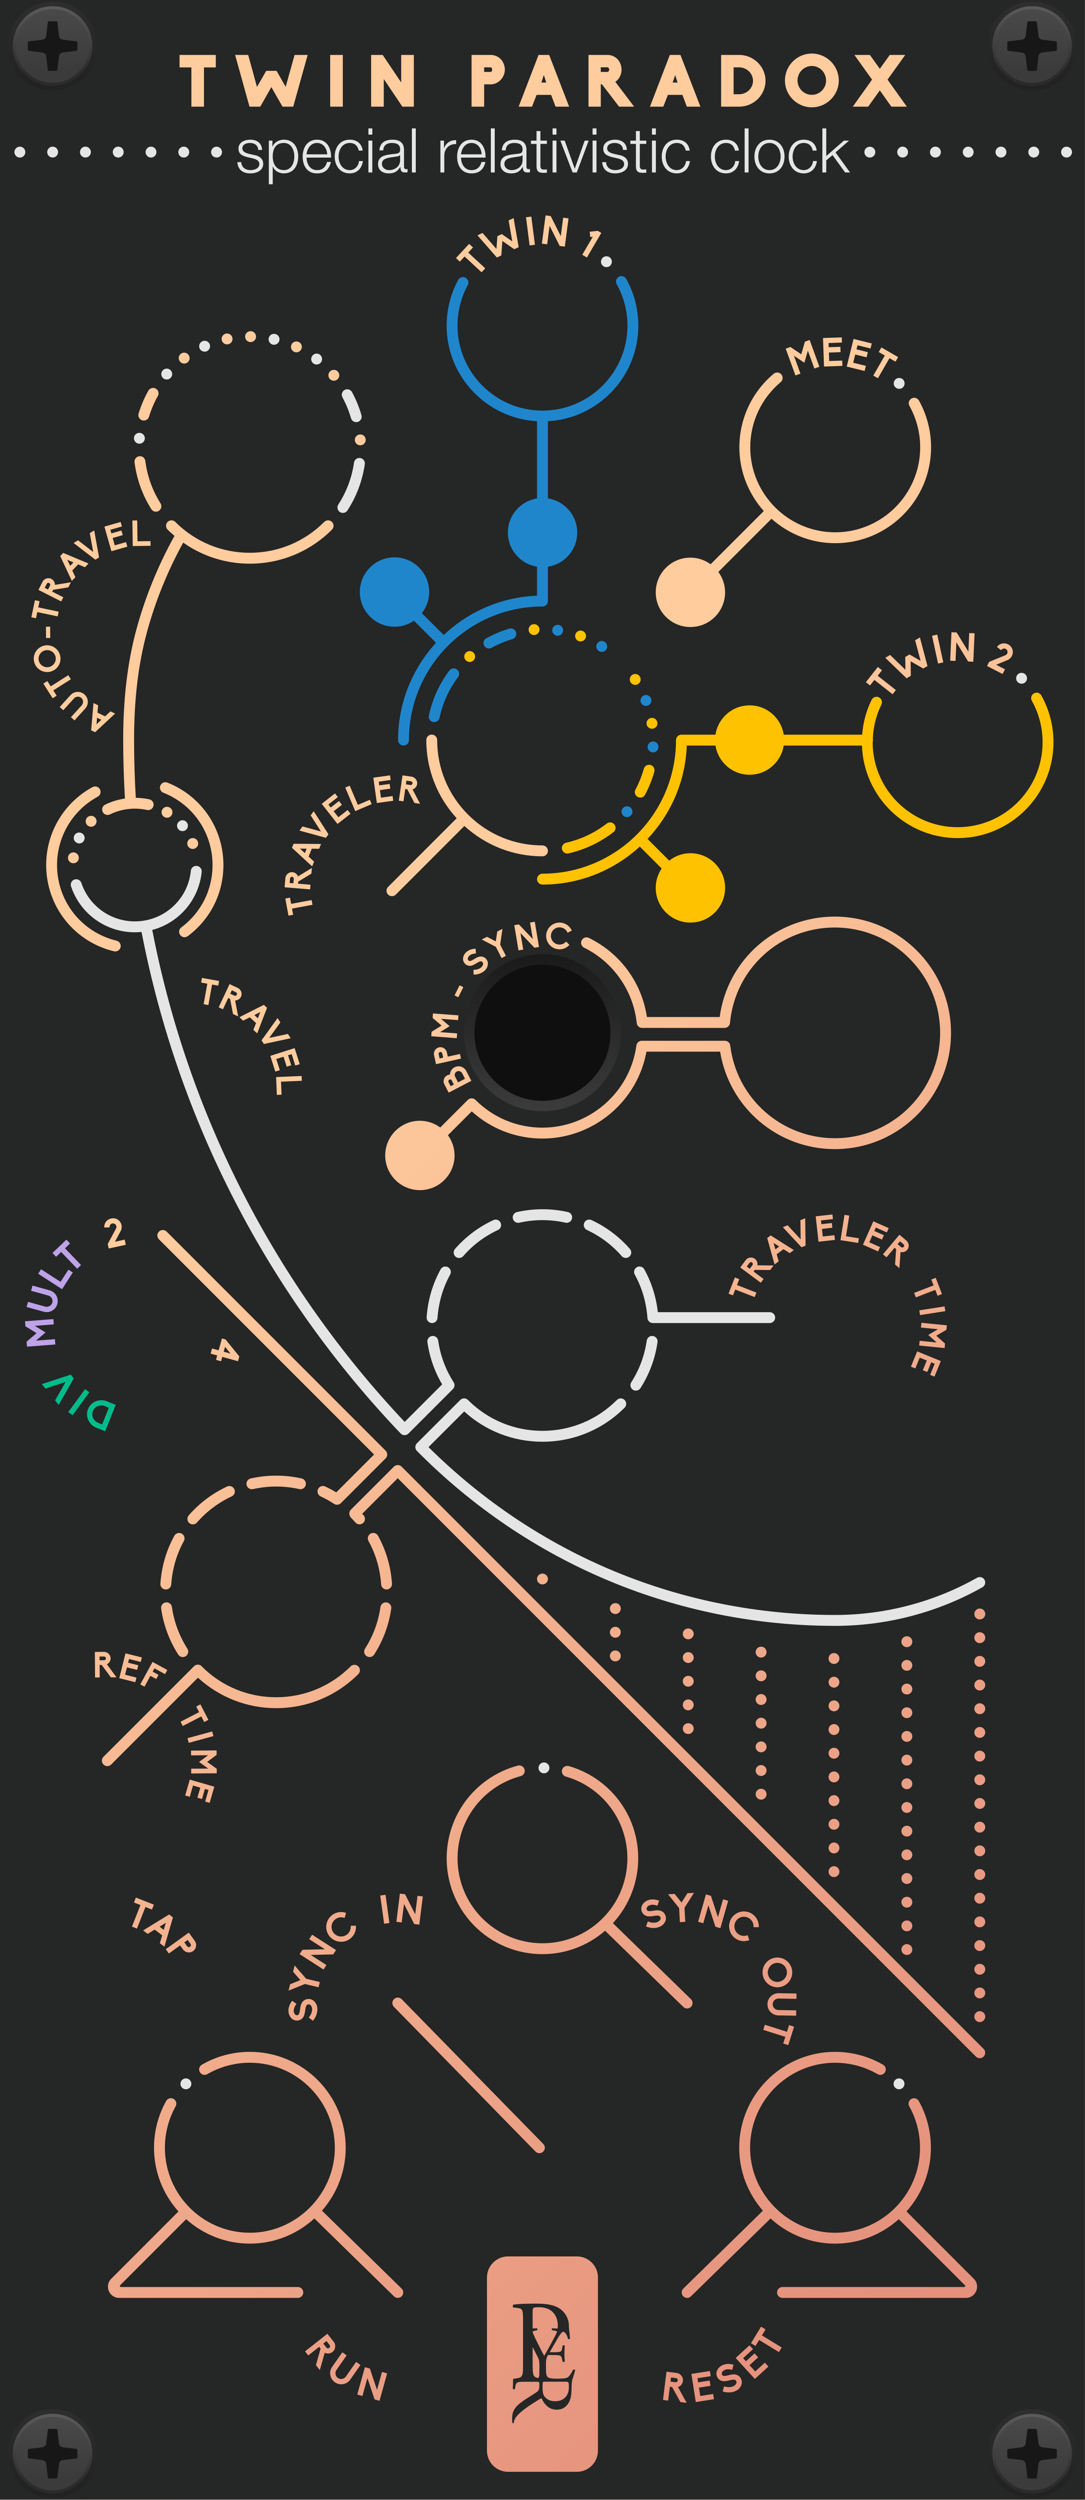 <?xml version="1.0" encoding="UTF-8" standalone="no"?>
<!-- Generator: Adobe Illustrator 29.6.1, SVG Export Plug-In . SVG Version: 9.03 Build 0)  -->

<svg
   version="1.0"
   id="Layer_1"
   x="0px"
   y="0px"
   width="55.796mm"
   height="128.5mm"
   viewBox="0 0 210.883 485.669"
   enable-background="new 0 0 165 380"
   xml:space="preserve"
   sodipodi:docname="Geodesics_TWIN PARADOX-DM.svg"
   inkscape:version="1.1.1 (3bf5ae0d25, 2021-09-20)"
   xmlns:inkscape="http://www.inkscape.org/namespaces/inkscape"
   xmlns:sodipodi="http://sodipodi.sourceforge.net/DTD/sodipodi-0.dtd"
   xmlns="http://www.w3.org/2000/svg"
   xmlns:svg="http://www.w3.org/2000/svg"><defs
   id="defs333" /><sodipodi:namedview
   id="namedview331"
   pagecolor="#ffffff"
   bordercolor="#666666"
   borderopacity="1.0"
   inkscape:pageshadow="2"
   inkscape:pageopacity="0.0"
   inkscape:pagecheckerboard="0"
   showgrid="false"
   inkscape:document-units="mm"
   units="mm"
   fit-margin-top="0"
   fit-margin-left="0"
   fit-margin-right="0"
   fit-margin-bottom="0"
   inkscape:zoom="1.8921053"
   inkscape:cx="82.7121"
   inkscape:cy="190"
   inkscape:window-width="1920"
   inkscape:window-height="1009"
   inkscape:window-x="-8"
   inkscape:window-y="-8"
   inkscape:window-maximized="1"
   inkscape:current-layer="Layer_1" />
<g
   id="bg"
   transform="scale(1.278)">
	
		<linearGradient
   id="SVGID_1_"
   gradientUnits="userSpaceOnUse"
   x1="-53.75"
   y1="326.14"
   x2="218.75"
   y2="53.64"
   gradientTransform="matrix(1,0,0,-1,0,379.89)">
		<stop
   offset="0.385"
   style="stop-color:#FFCC9E"
   id="stop2" />
		<stop
   offset="0.621"
   style="stop-color:#F1AD8C"
   id="stop4" />
		<stop
   offset="0.857"
   style="stop-color:#E6947E"
   id="stop6" />
		<stop
   offset="1"
   style="stop-color:#E28B79"
   id="stop8" />
	</linearGradient>
	<rect
   y="0"
   fill="url(#SVGID_1_)"
   width="165"
   height="380"
   id="rect11"
   x="0"
   style="fill:url(#SVGID_1_)" />
	<path
   fill="#252626"
   d="m 86.346,363.873 c -0.114,0.263 -0.266,0.481 -0.455,0.652 -0.189,0.171 -0.404,0.298 -0.646,0.382 -0.242,0.084 -0.494,0.125 -0.758,0.125 -0.448,0 -0.797,-0.066 -1.048,-0.198 -0.25,-0.132 -0.446,-0.286 -0.586,-0.461 -0.15,-0.193 -0.244,-0.408 -0.283,-0.646 -0.04,-0.237 -0.059,-0.474 -0.059,-0.712 0,-0.334 0.007,-0.564 0.02,-0.692 0.013,-0.128 0.028,-0.2 0.046,-0.217 0.035,-0.026 0.18,-0.039 0.435,-0.039 H 86.096 c 0.088,0 0.16,0.007 0.217,0.02 0.057,0.013 0.101,0.048 0.132,0.105 0.031,0.057 0.05,0.143 0.059,0.257 0.009,0.114 0.013,0.272 0.013,0.474 2e-5,0.369 -0.057,0.686 -0.171,0.949 m -5.323,-12.822 c 0.012,-0.083 0.047,-0.148 0.107,-0.196 0.059,-0.047 0.154,-0.077 0.285,-0.089 0.131,-0.012 0.315,-0.018 0.553,-0.018 0.927,0 1.637,0.258 2.13,0.775 0.493,0.517 0.74,1.209 0.74,2.077 0,0.082 -0.017,0.259 -0.028,0.381 -0.068,-9.5e-4 -0.137,-0.002 -0.205,-0.003 -0.187,-0.004 -0.39,-0.014 -0.61,-0.03 -0.049,0.024 -0.075,0.071 -0.079,0.14 -0.004,0.069 0.014,0.124 0.055,0.165 l 0.219,0.024 c 0.146,0.016 0.268,0.043 0.366,0.079 0.098,0.037 0.146,0.075 0.146,0.116 0,0.041 -0.024,0.116 -0.073,0.225 -0.049,0.11 -0.114,0.242 -0.195,0.396 -0.081,0.155 -0.169,0.319 -0.262,0.494 -0.094,0.175 -0.181,0.34 -0.262,0.494 -0.187,0.358 -0.378,0.709 -0.573,1.054 -0.195,0.346 -0.386,0.681 -0.573,1.006 -0.236,-0.423 -0.468,-0.866 -0.695,-1.329 -0.228,-0.463 -0.455,-0.922 -0.683,-1.378 -0.016,-0.032 -0.045,-0.093 -0.085,-0.183 -0.041,-0.089 -0.084,-0.185 -0.128,-0.286 -0.045,-0.102 -0.084,-0.197 -0.116,-0.286 -0.033,-0.089 -0.049,-0.15 -0.049,-0.183 0,-0.049 0.032,-0.087 0.097,-0.116 0.065,-0.028 0.203,-0.063 0.415,-0.103 l 0.158,-0.024 c 0.041,-0.041 0.059,-0.098 0.055,-0.171 -0.004,-0.073 -0.035,-0.118 -0.091,-0.134 -0.173,0.014 -0.385,0.024 -0.637,0.029 v -2.586 c 3e-5,-0.143 0.006,-0.255 0.018,-0.339 m 1.009,9.125 c 0,0.325 -0.004,0.585 -0.012,0.78 -0.008,0.195 -0.037,0.347 -0.085,0.457 -0.017,0.039 -0.038,0.074 -0.062,0.104 -4.7e-4,2.4e-4 -0.001,7e-4 -0.002,9.5e-4 -0.142,-0.027 -0.262,-0.059 -0.358,-0.095 -0.16,-0.059 -0.276,-0.166 -0.347,-0.321 -0.071,-0.154 -0.116,-0.371 -0.134,-0.651 -0.018,-0.279 -0.027,-0.651 -0.027,-1.114 v -2.538 l 0.637,1.242 c 0.089,0.171 0.16,0.315 0.213,0.433 0.053,0.118 0.091,0.228 0.116,0.329 0.024,0.102 0.041,0.209 0.049,0.323 0.008,0.114 0.012,0.256 0.012,0.427 v 0.622 h 1e-5 z m 5.031,1.507 c 0.053,-0.146 0.105,-0.303 0.158,-0.469 0.053,-0.167 0.102,-0.329 0.146,-0.488 0.045,-0.158 0.079,-0.29 0.104,-0.396 -0.025,-0.057 -0.071,-0.093 -0.14,-0.11 -0.069,-0.016 -0.124,-0.008 -0.165,0.024 -0.163,0.317 -0.319,0.577 -0.469,0.78 -0.15,0.203 -0.282,0.337 -0.396,0.402 -0.065,0.033 -0.14,0.061 -0.226,0.085 -0.085,0.024 -0.187,0.043 -0.305,0.055 -0.118,0.012 -0.26,0.022 -0.427,0.03 -0.167,0.008 -0.368,0.012 -0.603,0.012 -0.268,0 -0.49,-0.008 -0.664,-0.024 -0.175,-0.016 -0.315,-0.037 -0.42,-0.061 -0.106,-0.025 -0.189,-0.053 -0.25,-0.085 -0.061,-0.032 -0.108,-0.069 -0.14,-0.11 -0.098,-0.106 -0.16,-0.262 -0.189,-0.469 -0.029,-0.207 -0.043,-0.473 -0.043,-0.799 v -0.804 c 0.002,-0.111 0.005,-0.21 0.01,-0.294 0.008,-0.15 0.03,-0.29 0.067,-0.42 0.037,-0.13 0.093,-0.268 0.171,-0.415 0.018,-0.035 0.039,-0.073 0.061,-0.112 0.029,-9.5e-4 0.06,-10e-4 0.094,-10e-4 h 0.707 c 0.236,0 0.429,0.004 0.579,0.012 0.15,0.008 0.27,0.024 0.36,0.049 0.122,0.033 0.209,0.09 0.262,0.171 0.053,0.081 0.091,0.179 0.116,0.293 l 0.11,0.475 c 0.032,0.041 0.087,0.059 0.164,0.055 0.077,-0.004 0.128,-0.026 0.152,-0.067 0,-0.138 -0.008,-0.313 -0.024,-0.524 -0.016,-0.211 -0.024,-0.427 -0.024,-0.646 0,-0.236 0.008,-0.463 0.024,-0.682 0.016,-0.22 0.024,-0.402 0.024,-0.549 -0.024,-0.04 -0.075,-0.063 -0.152,-0.067 -0.077,-0.004 -0.132,0.014 -0.164,0.055 l -0.097,0.5 c -0.033,0.154 -0.071,0.258 -0.116,0.311 -0.045,0.053 -0.104,0.091 -0.177,0.116 -0.073,0.024 -0.199,0.043 -0.378,0.055 -0.179,0.012 -0.398,0.018 -0.658,0.018 h -0.551 c 0.004,-0.007 0.008,-0.013 0.012,-0.02 l 0.768,-1.329 c 0.154,-0.26 0.294,-0.502 0.421,-0.725 0.126,-0.223 0.25,-0.421 0.372,-0.591 0.122,-0.171 0.248,-0.309 0.378,-0.414 0.027,-0.022 0.055,-0.042 0.083,-0.06 0.083,0.033 0.155,0.072 0.218,0.117 0.102,0.073 0.185,0.158 0.25,0.256 0.065,0.097 0.118,0.207 0.159,0.329 0.04,0.122 0.085,0.256 0.134,0.402 0.032,0.041 0.085,0.057 0.159,0.049 0.073,-0.008 0.122,-0.032 0.146,-0.073 -0.016,-0.13 -0.03,-0.278 -0.042,-0.445 -0.012,-0.167 -0.027,-0.329 -0.043,-0.488 -0.016,-0.159 -0.038,-0.3 -0.055,-0.427 -0.042,-0.313 -0.033,-0.581 -0.033,-0.581 0,-0.618 -0.175,-1.157 -0.443,-1.609 -0.267,-0.451 -0.609,-0.808 -1.025,-1.069 -0.416,-0.261 -0.903,-0.446 -1.461,-0.553 -0.559,-0.107 -1.212,-0.16 -1.96,-0.16 -0.749,0 -1.405,0.009 -1.969,0.027 -0.564,0.018 -1.084,0.057 -1.56,0.116 -0.071,0.036 -0.11,0.104 -0.116,0.205 -0.006,0.101 0.02,0.181 0.08,0.241 l 0.641,0.071 c 0.202,0.024 0.359,0.062 0.473,0.116 0.113,0.053 0.196,0.151 0.249,0.294 0.053,0.143 0.086,0.333 0.098,0.57 0.012,0.238 0.018,0.547 0.018,0.927 V 359.34 c 0,0.463 -0.006,0.835 -0.018,1.114 -0.012,0.279 -0.053,0.496 -0.125,0.651 -0.071,0.154 -0.178,0.261 -0.321,0.321 -0.143,0.06 -0.345,0.107 -0.606,0.143 l -0.374,0.053 c -0.054,0.054 -0.078,0.128 -0.073,0.222 -4.7e-4,0.191 -0.003,0.251 -0.007,0.466 -0.004,0.246 -0.015,0.521 -0.034,0.825 0.018,0.045 0.069,0.072 0.154,0.081 0.085,0.009 0.145,-0.009 0.181,-0.054 l 0.04,-0.282 c 0.027,-0.197 0.063,-0.349 0.107,-0.456 0.045,-0.107 0.125,-0.188 0.242,-0.242 0.116,-0.054 0.279,-0.085 0.49,-0.094 0.21,-0.009 0.49,-0.013 0.839,-0.013 h 1.691 c 0.072,0 0.128,0.004 0.168,0.013 0.04,0.009 0.069,0.034 0.087,0.074 0.018,0.04 0.029,0.103 0.034,0.188 0.004,0.085 0.007,0.203 0.007,0.356 0,0.269 -0.034,0.47 -0.101,0.604 -0.067,0.134 -0.177,0.251 -0.329,0.349 -0.152,0.107 -0.32,0.219 -0.503,0.336 -0.184,0.116 -0.367,0.232 -0.55,0.349 -0.183,0.116 -0.36,0.228 -0.53,0.336 -0.17,0.107 -0.318,0.206 -0.443,0.295 -0.34,0.242 -0.62,0.468 -0.839,0.678 -0.219,0.21 -0.391,0.423 -0.517,0.637 -0.126,0.215 -0.213,0.441 -0.262,0.678 -0.049,0.237 -0.074,0.499 -0.074,0.785 0,0.259 0.022,0.457 0.067,0.591 0.027,0.036 0.061,0.052 0.101,0.047 0.04,-0.005 0.069,-0.025 0.087,-0.061 0.018,-0.179 0.06,-0.349 0.127,-0.51 0.067,-0.161 0.15,-0.3 0.248,-0.416 0.188,-0.233 0.4,-0.452 0.637,-0.658 0.237,-0.206 0.499,-0.416 0.785,-0.631 0.286,-0.215 0.608,-0.436 0.966,-0.664 0.358,-0.228 0.752,-0.477 1.181,-0.745 0.054,-0.036 0.109,-0.065 0.168,-0.087 0.058,-0.022 0.11,-0.016 0.154,0.02 0.062,0.17 0.156,0.351 0.282,0.544 0.125,0.192 0.28,0.374 0.463,0.544 0.183,0.17 0.398,0.311 0.644,0.423 0.246,0.112 0.53,0.168 0.852,0.168 0.474,0 0.864,-0.105 1.168,-0.316 0.304,-0.21 0.541,-0.477 0.711,-0.799 0.17,-0.313 0.28,-0.66 0.329,-1.04 0.049,-0.381 0.076,-0.781 0.074,-1.202 -0.003,-0.779 0.137,-1.275 0.137,-1.275"
   id="path13" />
	<g
   id="g73">
		<polygon
   fill="#252626"
   points="10.668,86.021 11.168,85.5 10.234,85.105 "
   id="polygon15" />
		<path
   fill="#252626"
   d="m 61.818,118.674 -0.082,0.562 0.677,0.1 c 0.151,0.021 0.299,-0.084 0.323,-0.24 0.021,-0.157 -0.09,-0.301 -0.24,-0.323 z"
   id="path17" />
		<polygon
   fill="#252626"
   points="15.412,109.424 14.765,109.108 14.674,110.114 "
   id="polygon19" />
		<path
   fill="#252626"
   d="m 68.538,165.127 0.49,-0.254 -0.328,-0.631 c -0.07,-0.135 -0.237,-0.184 -0.369,-0.115 -0.131,0.068 -0.181,0.23 -0.12,0.371 z"
   id="path21" />
		<path
   fill="#252626"
   d="m 66.93,159.93 c -0.149,0.033 -0.25,0.186 -0.218,0.328 l 0.146,0.65 0.548,-0.121 -0.144,-0.65 c -0.034,-0.15 -0.183,-0.238 -0.332,-0.207 z"
   id="path23" />
		<path
   fill="#252626"
   d="m 28.898,295.944 c 0.137,-0.1 0.173,-0.298 0.077,-0.431 l -0.434,-0.601 -0.507,0.366 0.434,0.6 c 0.1,0.139 0.29,0.164 0.43,0.065 z"
   id="path25" />
		<path
   fill="#252626"
   d="m 8.43,99.768 c -0.199,-0.688 -0.923,-1.086 -1.615,-0.886 -0.699,0.201 -1.098,0.925 -0.899,1.613 0.2,0.688 0.924,1.087 1.622,0.884 0.692,-0.199 1.091,-0.924 0.893,-1.611 z"
   id="path27" />
		<path
   fill="#252626"
   d="m 49.656,355.887 -0.496,0.392 0.47,0.597 c 0.105,0.133 0.306,0.161 0.444,0.052 0.138,-0.109 0.157,-0.311 0.051,-0.444 z"
   id="path29" />
		<polygon
   fill="#252626"
   points="24.265,292.891 24.902,293.379 25.223,292.3 "
   id="polygon31" />
		<path
   fill="#252626"
   d="m 16.11,252.107 c 0,-0.158 -0.133,-0.283 -0.285,-0.283 l -0.683,0.006 0.005,0.568 0.682,-0.006 c 0.153,-9.8e-4 0.283,-0.129 0.281,-0.285 z"
   id="path33" />
		<polygon
   fill="#252626"
   points="35.053,205.773 34.229,204.745 34.021,205.488 "
   id="polygon35" />
		<path
   fill="#252626"
   d="m 137.434,189.546 c 0.102,-0.121 0.082,-0.303 -0.035,-0.4 l -0.521,-0.439 -0.367,0.435 0.523,0.439 c 0.117,0.099 0.297,0.087 0.4,-0.034 z"
   id="path37" />
		<polygon
   fill="#252626"
   points="118.498,189.497 117.646,188.954 117.92,189.928 "
   id="polygon39" />
		<path
   fill="#252626"
   d="m 44.675,133.6 c 0.013,-0.15 -0.103,-0.292 -0.26,-0.306 -0.158,-0.013 -0.294,0.108 -0.306,0.26 l -0.057,0.681 0.566,0.045 z"
   id="path41" />
		<polygon
   fill="#252626"
   points="39.583,153.852 38.683,154.311 39.216,154.795 "
   id="polygon43" />
		<path
   fill="#252626"
   d="m 69.663,164.543 1.056,-0.551 -0.45,-0.863 c -0.158,-0.279 -0.516,-0.389 -0.803,-0.24 -0.28,0.146 -0.396,0.502 -0.255,0.785 z"
   id="path45" />
		<path
   fill="#252626"
   d="m 35.255,150.549 -0.241,0.514 0.62,0.291 c 0.139,0.064 0.309,0.007 0.377,-0.137 0.067,-0.143 0.002,-0.312 -0.137,-0.378 z"
   id="path47" />
		<polygon
   fill="#252626"
   points="45.621,129.007 46.369,129.689 46.635,129.018 "
   id="polygon49" />
		<path
   fill="#252626"
   d="m 102.802,361.521 -0.753,-0.094 -0.077,0.627 0.753,0.094 c 0.17,0.021 0.332,-0.101 0.354,-0.275 0.021,-0.175 -0.105,-0.331 -0.276,-0.352 z"
   id="path51" />
		<path
   fill="#252626"
   d="m 113.98,191.991 -0.408,0.548 0.458,0.34 0.405,-0.549 c 0.092,-0.123 0.068,-0.304 -0.059,-0.398 -0.127,-0.094 -0.307,-0.064 -0.396,0.06 z"
   id="path53" />
		<path
   fill="#252626"
   d="M 7.105,88.756 6.799,89.363 7.304,89.619 7.612,89.012 C 7.682,88.875 7.628,88.702 7.487,88.63 7.346,88.559 7.174,88.619 7.105,88.756 Z"
   id="path55" />
		<path
   fill="#252626"
   d="m 74.855,10.582 c 0,-0.144 -0.1,-0.343 -0.231,-0.343 h -0.994 v 0.696 h 0.994 c 0.132,-10e-6 0.231,-0.21 0.231,-0.354 z"
   id="path57" />
		<path
   fill="#252626"
   d="m 114.521,12.283 c 0,-1.116 -0.95,-2.044 -2.121,-2.044 h -0.829 v 4.088 h 0.829 c 1.171,0 2.121,-0.929 2.121,-2.044 z"
   id="path59" />
		<polygon
   fill="#252626"
   points="102.304,12.548 103.044,12.548 102.68,11.399 "
   id="polygon61" />
		<path
   fill="#252626"
   d="M 0,0 V 380 H 165 V 0 Z m 144.703,96.112 0.789,0.036 1.783,2.918 0.129,-2.83 0.814,0.037 -0.198,4.323 -0.783,-0.035 -1.788,-2.924 -0.131,2.835 -0.813,-0.037 z m -2.161,0.362 0.917,4.224 -0.795,0.173 -0.917,-4.224 z M 129.938,8.349 h 2.354 l 1.514,2.11 1.513,-2.11 h 2.354 l -2.695,3.757 2.938,4.109 h -2.354 l -1.756,-2.475 -1.768,2.475 h -2.343 l 2.928,-4.109 z m 3.708,45.165 0.399,-0.694 2.547,1.465 -0.399,0.694 -0.921,-0.529 -1.756,3.052 -0.705,-0.405 1.756,-3.052 z m -3.834,-1.991 2.769,0.686 -0.189,0.767 -1.978,-0.489 -0.153,0.619 1.724,0.427 -0.195,0.785 -1.723,-0.427 -0.31,1.251 1.925,0.477 -0.193,0.778 -2.715,-0.672 z m -1.765,0.554 -2.036,0.071 0.022,0.638 1.773,-0.062 0.028,0.809 -1.774,0.062 0.045,1.288 1.98,-0.068 0.028,0.802 -2.795,0.098 -0.151,-4.327 2.852,-0.1 z M 123.466,8.14 c 2.243,0 4.099,1.833 4.099,4.098 0,2.243 -1.855,4.077 -4.099,4.077 -2.254,0 -4.087,-1.834 -4.087,-4.077 0,-2.265 1.833,-4.098 4.087,-4.098 z m -1.732,48.659 -0.76,0.276 -1.479,-4.068 0.713,-0.26 1.653,1.113 0.552,-1.915 0.721,-0.263 1.479,4.068 -0.76,0.276 -0.988,-2.72 -0.536,1.838 -1.585,-1.066 z M 109.67,8.349 h 2.729 c 2.22,0 4.021,1.768 4.021,3.934 0,2.165 -1.801,3.933 -4.021,3.933 h -2.729 z m 6.492,69.339 c -2.303,-2.579 -3.717,-5.968 -3.717,-9.689 0,-4.324 1.902,-8.398 5.22,-11.179 0.35,-0.294 0.871,-0.249 1.167,0.103 0.294,0.351 0.248,0.873 -0.103,1.167 -2.941,2.465 -4.628,6.076 -4.628,9.909 0,7.125 5.797,12.922 12.922,12.922 7.125,0 12.922,-5.797 12.922,-12.922 0,-2.206 -0.566,-4.384 -1.636,-6.298 -0.224,-0.399 -0.081,-0.904 0.318,-1.127 0.402,-0.226 0.905,-0.08 1.127,0.318 1.208,2.16 1.847,4.618 1.847,7.106 0,8.038 -6.54,14.578 -14.578,14.578 -3.721,0 -7.111,-1.414 -9.689,-3.717 l -8.086,8.086 c 0.638,0.872 1.026,1.938 1.026,3.101 0,2.913 -2.361,5.274 -5.274,5.274 -2.913,0 -5.274,-2.361 -5.274,-5.274 0,-2.913 2.361,-5.274 5.274,-5.274 1.15,0 2.206,0.378 3.073,1.003 z m 22.357,25.05 -0.645,0.379 -3.236,-3.119 0.734,-0.432 2.324,2.252 -0.021,-1.947 0.644,-0.379 1.686,0.971 -0.831,-3.13 0.729,-0.429 1.15,4.347 -0.645,0.378 -1.918,-1.102 z m -2.27,2.163 -0.502,0.64 -2.771,-2.175 -0.657,0.836 -0.631,-0.495 1.815,-2.312 0.631,0.494 -0.655,0.837 z m -34.377,-96.552 h 1.612 l 3.038,7.866 h -2.065 l -0.674,-1.79 h -2.21 l -0.695,1.79 h -2.033 z m -12.371,0 h 2.884 c 0.574,0 1.115,0.232 1.514,0.63 0.397,0.409 0.629,1.027 0.629,1.603 0,0.751 -0.364,1.48 -0.949,1.855 l 2.861,3.778 H 94.153 L 91.546,12.813 h -0.177 v 3.402 h -1.867 z m 0.658,27.64 -0.393,0.045 -0.085,-0.804 1.222,-0.137 0.544,0.318 -2.186,3.734 -0.708,-0.414 z m -1.705,106.972 c 0.202,-0.41 0.697,-0.582 1.108,-0.38 4.788,2.348 8.044,6.808 8.824,12.027 h 11.064 c 1.18,-8.73 8.558,-15.24 17.461,-15.265 0.017,0 0.034,0 0.051,0 9.722,0 17.644,7.895 17.671,17.623 0.014,4.72 -1.812,9.163 -5.141,12.511 -3.329,3.347 -7.762,5.198 -12.482,5.211 -0.016,0 -0.034,0 -0.051,0 -8.693,9.8e-4 -16.06,-6.31 -17.441,-14.812 H 98.312 c -1.362,7.552 -8.033,13.185 -15.768,13.206 -0.015,0 -0.03,0 -0.046,0 -4.012,0 -7.798,-1.459 -10.754,-4.13 l -3.621,3.622 c 0.627,0.868 1.008,1.926 1.008,3.078 0,2.913 -2.361,5.274 -5.274,5.274 -2.913,0 -5.274,-2.361 -5.274,-5.274 0,-2.913 2.361,-5.274 5.274,-5.274 1.161,0 2.225,0.387 3.096,1.022 l 4.19,-4.191 c 0.324,-0.322 0.848,-0.324 1.172,0 2.721,2.72 6.336,4.216 10.183,4.216 0.015,0 0.027,0 0.042,0 7.121,-0.021 13.237,-5.344 14.228,-12.384 l 0.014,-0.104 c 0.056,-0.411 0.406,-0.718 0.821,-0.718 h 12.636 c 0.419,0 0.772,0.312 0.822,0.729 0.967,8.036 7.798,14.083 15.899,14.083 0.016,0 0.031,0 0.047,0 8.831,-0.025 15.995,-7.23 15.971,-16.062 -0.013,-4.277 -1.689,-8.295 -4.724,-11.312 C 135.233,142.654 131.225,141 126.964,141 c -0.016,0 -0.031,0 -0.047,0 -8.298,0.023 -15.134,6.263 -15.9,14.514 -0.04,0.426 -0.397,0.751 -0.825,0.751 l -12.536,-9.8e-4 c -0.424,-9.8e-4 -0.778,-0.321 -0.822,-0.743 -0.504,-4.892 -3.568,-9.279 -7.998,-11.451 -0.411,-0.202 -0.581,-0.698 -0.38,-1.108 z m 55.271,61.289 -0.068,0.684 -3.865,-0.385 0.072,-0.721 2.584,0.256 -1.277,-1.146 1.478,-0.867 -2.585,-0.257 0.072,-0.722 3.865,0.384 -0.067,0.678 -1.543,0.904 z m -2.105,2.85 -0.604,1.475 -0.672,-0.274 0.604,-1.476 -1.071,-0.438 -0.673,1.646 -0.668,-0.273 0.951,-2.322 3.598,1.471 -0.971,2.369 -0.656,-0.27 0.692,-1.691 z m -5.568,-17.416 -1.227,1.454 -0.543,-0.458 2.508,-2.977 1.066,0.898 c 0.199,0.17 0.32,0.408 0.344,0.677 0.023,0.27 -0.056,0.524 -0.225,0.726 -0.25,0.297 -0.65,0.416 -1.016,0.323 l -0.178,2.459 -0.66,-0.557 0.168,-2.346 z m -2.217,-0.105 -0.291,0.658 -2.299,-1.016 1.573,-3.556 2.343,1.036 -0.287,0.648 -1.674,-0.739 -0.232,0.524 1.459,0.645 -0.294,0.665 -1.458,-0.646 -0.469,1.059 z m 4.084,104.017 c -0.46,0 -0.83,-0.37 -0.83,-0.82 0,-0.46 0.37,-0.83 0.83,-0.83 0.46,0 0.83,0.37 0.83,0.83 0,0.45 -0.37,0.82 -0.83,0.82 z m 0.83,2.779 c 0,0.45 -0.37,0.82 -0.83,0.82 -0.46,0 -0.83,-0.37 -0.83,-0.82 0,-0.46 0.37,-0.829 0.83,-0.829 0.46,0 0.83,0.369 0.83,0.829 z m -0.83,-6.38 c -0.46,0 -0.83,-0.37 -0.83,-0.83 0,-0.449 0.37,-0.819 0.83,-0.819 0.46,0 0.83,0.37 0.83,0.819 0,0.46 -0.37,0.83 -0.83,0.83 z m 0,-3.59 c -0.46,0 -0.83,-0.38 -0.83,-0.83 0,-0.46 0.37,-0.83 0.83,-0.83 0.46,0 0.83,0.37 0.83,0.83 0,0.45 -0.37,0.83 -0.83,0.83 z m 0,-3.609 c -0.46,0 -0.83,-0.37 -0.83,-0.82 0,-0.46 0.37,-0.83 0.83,-0.83 0.46,0 0.83,0.37 0.83,0.83 0,0.45 -0.37,0.82 -0.83,0.82 z m 0,-3.601 c -0.46,0 -0.83,-0.37 -0.83,-0.82 0,-0.46 0.37,-0.829 0.83,-0.829 0.46,0 0.83,0.369 0.83,0.829 0,0.45 -0.37,0.82 -0.83,0.82 z m 0,-3.6 c -0.46,0 -0.83,-0.37 -0.83,-0.82 0,-0.46 0.37,-0.83 0.83,-0.83 0.46,0 0.83,0.37 0.83,0.83 0,0.45 -0.37,0.82 -0.83,0.82 z m 0,-3.601 c -0.46,0 -0.83,-0.37 -0.83,-0.83 0,-0.449 0.37,-0.819 0.83,-0.819 0.46,0 0.83,0.37 0.83,0.819 0,0.46 -0.37,0.83 -0.83,0.83 z m 0,-3.59 c -0.46,0 -0.83,-0.38 -0.83,-0.83 0,-0.46 0.37,-0.83 0.83,-0.83 0.46,0 0.83,0.37 0.83,0.83 0,0.45 -0.37,0.83 -0.83,0.83 z m 0,-3.609 c -0.46,0 -0.83,-0.37 -0.83,-0.82 0,-0.46 0.37,-0.83 0.83,-0.83 0.46,0 0.83,0.37 0.83,0.83 0,0.45 -0.37,0.82 -0.83,0.82 z m 0,-3.601 c -0.46,0 -0.83,-0.37 -0.83,-0.82 0,-0.46 0.37,-0.829 0.83,-0.829 0.46,0 0.83,0.369 0.83,0.829 0,0.45 -0.37,0.82 -0.83,0.82 z m 0,-3.6 c -0.46,0 -0.83,-0.36 -0.83,-0.82 0,-0.46 0.37,-0.83 0.83,-0.83 0.46,0 0.83,0.37 0.83,0.83 0,0.46 -0.37,0.82 -0.83,0.82 z m 0,-3.601 c -0.46,0 -0.83,-0.37 -0.83,-0.83 0,-0.449 0.37,-0.819 0.83,-0.819 0.46,0 0.83,0.37 0.83,0.819 0,0.46 -0.37,0.83 -0.83,0.83 z m 0,-3.59 c -0.46,0 -0.83,-0.38 -0.83,-0.83 0,-0.46 0.37,-0.83 0.83,-0.83 0.46,0 0.83,0.37 0.83,0.83 0,0.45 -0.37,0.83 -0.83,0.83 z m 3.715,-55.889 0.672,-0.26 0.951,2.468 -0.672,0.258 -0.344,-0.891 -2.955,1.141 -0.265,-0.683 2.956,-1.141 z m 2.02,4.085 0.111,0.724 -3.843,0.599 -0.112,-0.724 z m -13.032,-10.353 -0.11,0.709 -2.686,-0.425 0.607,-3.845 0.725,0.114 -0.496,3.138 z m -5.7,-2.147 1.584,-0.176 0.08,0.722 -1.584,0.178 0.127,1.148 1.77,-0.195 0.079,0.717 -2.497,0.275 -0.428,-3.863 2.546,-0.282 0.078,0.706 -1.818,0.201 z m 1.918,95.659 c -0.46,0 -0.83,-0.37 -0.83,-0.83 0,-0.45 0.37,-0.83 0.83,-0.83 0.45,0 0.82,0.38 0.82,0.83 1e-5,0.46 -0.37,0.83 -0.82,0.83 z m 0.82,2.77 c 0,0.46 -0.37,0.83 -0.82,0.83 -0.46,0 -0.83,-0.37 -0.83,-0.83 0,-0.46 0.37,-0.83 0.83,-0.83 0.45,0 0.82,0.37 0.82,0.83 z m -0.82,-6.37 c -0.46,0 -0.83,-0.369 -0.83,-0.829 0,-0.46 0.37,-0.83 0.83,-0.83 0.45,0 0.82,0.37 0.82,0.83 0,0.46 -0.37,0.829 -0.82,0.829 z m 0,-3.6 c -0.46,0 -0.83,-0.37 -0.83,-0.83 0,-0.45 0.37,-0.83 0.83,-0.83 0.45,0 0.82,0.38 0.82,0.83 1e-5,0.46 -0.37,0.83 -0.82,0.83 z m 0,-3.6 c -0.46,0 -0.83,-0.37 -0.83,-0.83 0,-0.46 0.37,-0.83 0.83,-0.83 0.45,0 0.82,0.37 0.82,0.83 0,0.46 -0.37,0.83 -0.82,0.83 z m 0,-3.601 c -0.46,0 -0.83,-0.37 -0.83,-0.83 0,-0.46 0.37,-0.83 0.83,-0.83 0.45,0 0.82,0.37 0.82,0.83 0,0.46 -0.37,0.83 -0.82,0.83 z m 0,-3.6 c -0.46,0 -0.83,-0.37 -0.83,-0.83 0,-0.46 0.37,-0.83 0.83,-0.83 0.45,0 0.82,0.37 0.82,0.83 0,0.46 -0.37,0.83 -0.82,0.83 z m 0,-3.601 c -0.46,0 -0.83,-0.369 -0.83,-0.829 0,-0.46 0.37,-0.83 0.83,-0.83 0.45,0 0.82,0.37 0.82,0.83 0,0.46 -0.37,0.829 -0.82,0.829 z m 0,-3.6 c -0.46,0 -0.83,-0.37 -0.83,-0.83 0,-0.45 0.37,-0.83 0.83,-0.83 0.45,0 0.82,0.38 0.82,0.83 1e-5,0.46 -0.37,0.83 -0.82,0.83 z m 0,-3.6 c -0.46,0 -0.83,-0.37 -0.83,-0.83 0,-0.46 0.37,-0.83 0.83,-0.83 0.45,0 0.82,0.37 0.82,0.83 0,0.46 -0.37,0.83 -0.82,0.83 z m -8.416,-61.203 -0.627,0.466 -1.119,-4.012 0.529,-0.395 3.525,2.223 -0.631,0.47 -0.945,-0.603 -1.035,0.769 z m -3.383,4.752 -0.267,0.682 -2.956,-1.151 -0.348,0.891 -0.672,-0.262 0.961,-2.465 0.672,0.262 -0.346,0.893 z m 0.709,73.481 c -0.45,0 -0.83,-0.37 -0.83,-0.83 0,-0.46 0.38,-0.83 0.83,-0.83 0.46,0 0.83,0.37 0.83,0.83 0,0.46 -0.37,0.83 -0.83,0.83 z m 0.83,2.77 c 0,0.46 -0.37,0.83 -0.83,0.83 -0.45,0 -0.83,-0.37 -0.83,-0.83 0,-0.46 0.38,-0.829 0.83,-0.829 0.46,-10e-6 0.83,0.369 0.83,0.829 z M 115.75,266.39 c -0.45,0 -0.83,-0.381 -0.83,-0.83 0,-0.46 0.38,-0.83 0.83,-0.83 0.46,0 0.83,0.37 0.83,0.83 0,0.449 -0.37,0.83 -0.83,0.83 z m 0,-3.601 c -0.45,0 -0.83,-0.37 -0.83,-0.83 0,-0.46 0.38,-0.83 0.83,-0.83 0.46,0 0.83,0.37 0.83,0.83 0,0.46 -0.37,0.83 -0.83,0.83 z m 0,-3.6 c -0.45,0 -0.83,-0.37 -0.83,-0.83 0,-0.46 0.38,-0.83 0.83,-0.83 0.46,0 0.83,0.37 0.83,0.83 0,0.46 -0.37,0.83 -0.83,0.83 z m 0,-3.601 c -0.45,0 -0.83,-0.38 -0.83,-0.83 0,-0.46 0.38,-0.829 0.83,-0.829 0.46,0 0.83,0.369 0.83,0.829 0,0.45 -0.37,0.83 -0.83,0.83 z m 0,-3.6 c -0.45,0 -0.83,-0.38 -0.83,-0.83 0,-0.46 0.38,-0.83 0.83,-0.83 0.46,0 0.83,0.37 0.83,0.83 0,0.45 -0.37,0.83 -0.83,0.83 z m -0.964,-58.94 -0.186,0.252 1.528,1.132 -0.424,0.569 -3.125,-2.315 0.829,-1.119 c 0.155,-0.211 0.386,-0.348 0.652,-0.387 0.269,-0.039 0.528,0.023 0.739,0.179 0.311,0.231 0.455,0.624 0.385,0.995 l 2.465,0.023 -0.514,0.693 z m 4.271,-6.49 0.73,-0.293 1.979,2.136 -0.033,-2.912 0.725,-0.29 0.054,4.171 -0.614,0.244 z m -14.387,73.45 c -0.46,0 -0.83,-0.37 -0.83,-0.83 0,-0.46 0.37,-0.83 0.83,-0.83 0.45,0 0.83,0.37 0.83,0.83 0,0.46 -0.38,0.83 -0.83,0.83 z m 0.83,2.77 c 0,0.46 -0.38,0.83 -0.83,0.83 -0.46,0 -0.83,-0.37 -0.83,-0.83 0,-0.45 0.37,-0.819 0.83,-0.819 0.45,0 0.83,0.369 0.83,0.819 z m -0.83,-6.37 c -0.46,0 -0.83,-0.369 -0.83,-0.83 0,-0.449 0.37,-0.819 0.83,-0.819 0.45,0 0.83,0.37 0.83,0.819 0,0.461 -0.38,0.83 -0.83,0.83 z m 0,-3.6 c -0.46,0 -0.83,-0.37 -0.83,-0.82 0,-0.46 0.37,-0.83 0.83,-0.83 0.45,0 0.83,0.37 0.83,0.83 0,0.45 -0.38,0.82 -0.83,0.82 z m 0,-3.6 c -0.46,0 -0.83,-0.37 -0.83,-0.83 0,-0.45 0.37,-0.82 0.83,-0.82 0.45,0 0.83,0.37 0.83,0.82 0,0.46 -0.38,0.83 -0.83,0.83 z m -11.09,-0.242 c -0.45,0 -0.83,-0.37 -0.83,-0.83 0,-0.46 0.38,-0.83 0.83,-0.83 0.46,0 0.83,0.37 0.83,0.83 0,0.46 -0.37,0.83 -0.83,0.83 z m 0.83,2.77 c 0,0.46 -0.37,0.83 -0.83,0.83 -0.45,0 -0.83,-0.37 -0.83,-0.83 0,-0.46 0.38,-0.83 0.83,-0.83 0.46,0 0.83,0.37 0.83,0.83 z m -0.83,-6.37 c -0.45,0 -0.83,-0.369 -0.83,-0.829 0,-0.46 0.38,-0.83 0.83,-0.83 0.46,0 0.83,0.37 0.83,0.83 0,0.46 -0.37,0.829 -0.83,0.829 z m -10.25,-5.322 c 0,0.45 -0.37,0.82 -0.83,0.82 -0.46,0 -0.83,-0.37 -0.83,-0.82 0,-0.46 0.37,-0.829 0.83,-0.829 0.46,0 0.83,0.369 0.83,0.829 z M 24.175,188.402 c -0.323,-0.323 -0.323,-0.849 0,-1.172 0.324,-0.322 0.848,-0.322 1.172,0 l 33.302,33.302 c 0.323,0.323 0.323,0.849 0,1.172 l -6.807,6.807 c -0.16,0.16 -0.372,0.242 -0.586,0.242 -0.157,0 -0.315,-0.044 -0.455,-0.136 -0.658,-0.433 -1.343,-0.814 -2.034,-1.137 -0.415,-0.192 -0.596,-0.686 -0.402,-1.1 0.19,-0.415 0.684,-0.598 1.1,-0.402 0.566,0.263 1.127,0.562 1.674,0.893 l 5.753,-5.753 z M 46.5,225.741 c -0.099,0.447 -0.538,0.732 -0.987,0.63 -1.161,-0.257 -2.321,-0.387 -3.448,-0.387 -0.036,0 -0.073,0 -0.113,0 -1.135,0 -2.298,0.131 -3.463,0.389 -0.06,0.014 -0.12,0.019 -0.18,0.019 -0.38,9.8e-4 -0.723,-0.263 -0.808,-0.649 -0.1,-0.446 0.183,-0.889 0.63,-0.987 1.282,-0.284 2.565,-0.428 3.814,-0.428 0.043,0 0.084,0 0.125,0 1.241,0 2.521,0.143 3.8,0.426 0.447,0.099 0.729,0.541 0.63,0.987 z m -22.393,28.87 -0.346,0.634 -0.888,-0.484 -0.9,1.649 -0.639,-0.347 1.865,-3.417 2.246,1.225 -0.344,0.63 -1.607,-0.878 -0.275,0.504 z m -3.073,-1.459 -0.177,0.707 -1.549,-0.389 -0.282,1.124 1.73,0.435 -0.176,0.699 -2.441,-0.61 0.947,-3.778 2.488,0.623 -0.172,0.689 -1.778,-0.445 -0.141,0.558 z m -3.966,-67.162 c -0.22,0.047 -0.381,0.244 -0.406,0.472 l -0.015,0.135 -0.794,0.004 0.008,-0.163 c 0.027,-0.59 0.461,-1.081 1.042,-1.206 0.351,-0.076 0.698,-0.021 0.999,0.168 0.296,0.19 0.503,0.486 0.579,0.837 0.06,0.273 0.027,0.559 -0.083,0.819 l -0.006,0.007 -0.908,1.707 1.477,-0.321 0.17,0.784 -2.598,0.563 -0.15,-0.689 1.28,-2.375 c 0.045,-0.11 0.058,-0.219 0.036,-0.324 -0.062,-0.286 -0.346,-0.479 -0.631,-0.417 z m 7.439,58.546 c -0.064,-0.453 0.25,-0.872 0.703,-0.938 0.452,-0.066 0.872,0.25 0.938,0.703 0.324,2.268 1.115,4.397 2.351,6.33 0.246,0.386 0.134,0.897 -0.252,1.145 -0.139,0.088 -0.293,0.13 -0.445,0.13 -0.273,0 -0.541,-0.135 -0.699,-0.382 -1.363,-2.133 -2.236,-4.484 -2.595,-6.988 z m -0.117,-3.789 c 0.183,-2.601 0.897,-5.05 2.125,-7.279 0.22,-0.401 0.724,-0.549 1.125,-0.326 0.4,0.221 0.547,0.725 0.326,1.125 -1.11,2.018 -1.758,4.237 -1.924,6.596 -0.03,0.438 -0.395,0.771 -0.825,0.771 -0.02,0 -0.039,0 -0.059,-0.002 -0.457,-0.032 -0.801,-0.428 -0.769,-0.884 z m 4.312,-10.382 c 1.629,-1.863 3.592,-3.338 5.833,-4.383 0.414,-0.193 0.906,-0.015 1.101,0.401 0.193,0.414 0.014,0.907 -0.401,1.101 -2.03,0.946 -3.809,2.282 -5.284,3.971 -0.164,0.188 -0.394,0.283 -0.624,0.283 -0.193,0 -0.388,-0.067 -0.545,-0.204 -0.345,-0.302 -0.38,-0.825 -0.079,-1.169 z m 5.102,-24.093 -0.184,0.667 -0.768,-0.213 0.186,-0.667 -1.008,-0.279 0.219,-0.784 1.006,0.278 0.5,-1.802 0.551,0.153 2.092,2.59 -0.2,0.721 z m 9.982,-49.094 0.427,0.654 -4.076,0.876 -0.361,-0.555 2.436,-3.387 0.431,0.658 -1.703,2.36 z m 3.461,-33.228 0.463,-0.628 2.243,3.507 -0.392,0.533 -4.02,-1.096 0.466,-0.631 2.804,0.766 z m 3.05,-1.193 1.255,-0.985 0.449,0.571 -1.256,0.984 0.717,0.911 1.4,-1.099 0.445,0.566 -1.977,1.553 -2.402,-3.06 2.015,-1.583 0.438,0.559 -1.439,1.131 z m -1.474,5.543 -0.289,0.732 -1.125,-0.014 -0.475,1.201 0.829,0.762 -0.288,0.729 -3.07,-2.826 0.242,-0.615 z m -6.002,38.115 -0.715,0.029 -0.114,-2.709 3.881,-0.163 0.031,0.73 -3.166,0.134 z m 1.472,-4.477 -0.691,0.219 -0.483,-1.516 -1.102,0.35 0.539,1.694 -0.687,0.218 -0.76,-2.39 3.699,-1.178 0.776,2.437 -0.676,0.215 -0.554,-1.74 -0.547,0.174 z m 0.115,-23.812 0.175,0.939 -0.71,0.133 -0.483,-2.601 0.711,-0.133 0.174,0.94 3.117,-0.578 0.133,0.72 z m 0.064,-5.54 c 0.386,0.031 0.716,0.288 0.851,0.64 l 2.105,-1.277 -0.07,0.859 -2.008,1.221 -0.025,0.311 1.894,0.155 -0.06,0.708 -3.873,-0.32 0.115,-1.388 c 0.021,-0.261 0.145,-0.497 0.351,-0.672 0.206,-0.175 0.459,-0.259 0.721,-0.236 z m -5.355,24.505 -0.583,-0.529 0.408,-1.044 -0.954,-0.865 -1.004,0.507 -0.578,-0.525 3.718,-1.877 0.489,0.443 z m -2.463,-5.573 c -0.166,0.352 -0.522,0.571 -0.898,0.575 l 0.463,2.423 -0.781,-0.368 -0.443,-2.309 -0.283,-0.133 -0.809,1.723 -0.643,-0.303 1.654,-3.523 1.262,0.592 c 0.236,0.111 0.416,0.311 0.507,0.564 0.093,0.254 0.083,0.521 -0.028,0.759 z m -6.064,-2.147 0.126,-0.708 2.602,0.466 -0.128,0.709 -0.939,-0.169 -0.558,3.118 -0.722,-0.129 0.559,-3.117 z m -2.025,-7.062 c -0.148,0.111 -0.323,0.165 -0.495,0.165 -0.253,0 -0.502,-0.114 -0.664,-0.332 -0.274,-0.366 -0.199,-0.886 0.167,-1.159 3.019,-2.257 4.75,-5.711 4.75,-9.476 0,-4.886 -2.935,-9.202 -7.477,-10.998 -0.426,-0.168 -0.634,-0.649 -0.466,-1.075 0.168,-0.426 0.653,-0.634 1.075,-0.466 5.178,2.048 8.523,6.969 8.523,12.539 -1e-5,4.292 -1.974,8.23 -5.414,10.802 z m -0.086,-14.079 c 0,-0.22 0.09,-0.43 0.25,-0.59 0.221,-0.229 0.59,-0.3 0.9,-0.18 0.1,0.05 0.189,0.109 0.27,0.18 0.15,0.16 0.24,0.37 0.24,0.59 0,0.11 -0.02,0.221 -0.06,0.32 -0.04,0.1 -0.101,0.19 -0.181,0.26 -0.08,0.08 -0.17,0.141 -0.27,0.19 -0.101,0.04 -0.21,0.06 -0.32,0.06 -0.22,0 -0.43,-0.09 -0.58,-0.25 -0.16,-0.149 -0.25,-0.359 -0.25,-0.58 z m -2.37,-4.319 c -0.159,0.26 -0.43,0.399 -0.71,0.399 -0.149,0 -0.3,-0.04 -0.43,-0.12 -0.39,-0.239 -0.52,-0.75 -0.28,-1.14 0.24,-0.39 0.75,-0.52 1.141,-0.28 0.39,0.24 0.52,0.75 0.279,1.141 z m 31.569,-4.519 1.581,-0.22 0.101,0.719 -1.581,0.222 0.16,1.147 1.766,-0.245 0.099,0.714 -2.491,0.347 -0.537,-3.854 2.539,-0.354 0.099,0.703 -1.813,0.252 z m 8.118,35.358 0.051,-0.686 3.877,0.289 -0.054,0.725 -2.593,-0.193 1.308,1.115 -1.458,0.904 2.592,0.193 -0.054,0.725 -3.877,-0.291 0.051,-0.68 1.521,-0.943 z m 5.433,-8.758 c 0.084,0.088 0.168,0.111 0.292,0.092 0.124,-0.019 0.276,-0.09 0.496,-0.223 0.027,-0.019 0.067,-0.041 0.106,-0.062 0.195,-0.127 0.463,-0.291 0.704,-0.346 0.201,-0.057 0.399,-0.057 0.579,-0.01 0.181,0.047 0.345,0.148 0.48,0.291 0.17,0.178 0.271,0.381 0.305,0.607 0.027,0.193 -0.003,0.408 -0.09,0.643 -0.07,0.203 -0.194,0.381 -0.389,0.564 -0.092,0.088 -0.197,0.166 -0.314,0.24 -0.35,0.219 -0.771,0.348 -1.228,0.367 l -0.138,0.004 -0.029,-0.727 0.139,-0.004 c 0.334,-0.016 0.637,-0.1 0.872,-0.25 l 0.004,-0.002 c 0.071,-0.045 0.138,-0.094 0.198,-0.15 0.099,-0.094 0.172,-0.201 0.212,-0.309 0.058,-0.129 0.085,-0.322 -0.069,-0.484 -0.082,-0.086 -0.19,-0.111 -0.333,-0.082 -0.176,0.039 -0.36,0.146 -0.485,0.229 -0.056,0.037 -0.538,0.338 -0.822,0.412 -0.194,0.041 -0.379,0.037 -0.552,-0.01 -0.177,-0.053 -0.329,-0.148 -0.46,-0.287 -0.144,-0.15 -0.24,-0.346 -0.28,-0.57 -0.022,-0.197 0.006,-0.406 0.085,-0.609 0.078,-0.203 0.203,-0.389 0.373,-0.551 0.067,-0.064 0.146,-0.123 0.226,-0.184 0.306,-0.201 0.677,-0.326 1.082,-0.352 l 0.136,-0.008 0.051,0.729 -0.135,0.008 c -0.457,0.035 -0.724,0.197 -0.867,0.334 -0.09,0.086 -0.154,0.186 -0.196,0.285 -0.061,0.156 -0.042,0.318 0.048,0.414 z m 5.713,-0.684 -0.656,0.336 -0.879,-1.713 -2.146,-1.107 0.798,-0.41 1.343,0.693 0.223,-1.496 0.791,-0.406 -0.351,2.391 z m -9.43,18.758 c 0.074,-0.248 0.25,-0.463 0.483,-0.584 0.141,-0.074 0.289,-0.107 0.433,-0.115 0.006,-0.119 0.023,-0.24 0.062,-0.352 0.103,-0.338 0.33,-0.609 0.639,-0.771 0.311,-0.162 0.665,-0.191 1.004,-0.084 0.162,0.051 0.314,0.131 0.445,0.24 0.137,0.109 0.244,0.244 0.322,0.395 l 0.787,1.51 -3.449,1.797 -0.666,-1.279 c -0.121,-0.232 -0.143,-0.51 -0.061,-0.756 z m -1.197,-2.293 -0.302,-1.359 c -0.058,-0.262 -0.011,-0.529 0.133,-0.758 0.146,-0.223 0.363,-0.383 0.624,-0.439 0.539,-0.121 1.068,0.227 1.188,0.766 l 0.145,0.648 1.851,-0.41 0.156,0.709 z m 4.146,-11.703 -0.763,1.533 -0.567,-0.283 0.762,-1.533 z m 10.15,-9.828 0.722,-0.121 0.64,3.836 -0.693,0.115 -2.124,-2.23 0.421,2.516 -0.722,0.121 -0.641,-3.836 0.7,-0.117 2.116,2.227 z m 6.286,1.098 0.069,0.123 -0.646,0.332 -0.064,-0.121 c -0.189,-0.369 -0.535,-0.619 -0.951,-0.686 -0.712,-0.115 -1.387,0.367 -1.502,1.078 -0.116,0.717 0.372,1.393 1.083,1.51 0.41,0.066 0.818,-0.06 1.119,-0.35 l 0.098,-0.09 0.502,0.514 -0.104,0.094 c -0.229,0.223 -0.498,0.383 -0.802,0.479 -0.299,0.096 -0.616,0.115 -0.93,0.065 -0.269,-0.043 -0.524,-0.141 -0.755,-0.283 -0.221,-0.141 -0.412,-0.32 -0.566,-0.535 -0.159,-0.213 -0.27,-0.453 -0.327,-0.711 -0.067,-0.266 -0.079,-0.531 -0.034,-0.807 0.178,-1.105 1.23,-1.859 2.334,-1.68 0.313,0.051 0.613,0.178 0.866,0.361 0.253,0.18 0.468,0.43 0.609,0.707 z m -3.312,-107.017 -0.367,2.815 -0.808,-0.105 0.56,-4.293 0.784,0.103 1.532,3.058 0.366,-2.81 0.81,0.105 -0.562,4.293 -0.777,-0.102 z M 81.904,8.349 h 1.612 l 3.038,7.866 h -2.065 l -0.674,-1.79 h -2.21 l -0.695,1.79 h -2.033 z m -0.551,28.86 -0.807,0.104 -0.55,-4.286 0.808,-0.104 z m -3.244,-4.059 0.774,4.418 -0.674,0.321 -1.812,-1.259 -0.157,2.201 -0.673,0.322 -2.953,-3.377 0.767,-0.366 2.12,2.437 0.143,-1.938 0.673,-0.322 1.592,1.107 -0.56,-3.182 z M 71.718,8.349 h 2.906 c 0.574,0 1.115,0.232 1.524,0.63 0.397,0.409 0.63,1.027 0.63,1.603 0,1.192 -0.983,2.242 -2.154,2.242 h -0.994 v 3.392 h -1.912 c 1e-5,0 1e-5,-7.866 1e-5,-7.866 z m -0.373,28.724 0.588,0.545 -0.722,0.78 2.585,2.396 -0.554,0.597 -2.585,-2.395 -0.723,0.779 -0.588,-0.545 z m -5.686,74.604 c 0.457,0 0.828,0.371 0.828,0.828 0,4.278 1.666,8.301 4.691,11.325 3.024,3.025 7.047,4.691 11.324,4.691 0.457,0 0.828,0.371 0.828,0.828 0,0.457 -0.371,0.828 -0.828,0.828 -4.438,0 -8.615,-1.643 -11.875,-4.612 l -10.432,10.432 c -0.162,0.161 -0.374,0.242 -0.586,0.242 -0.212,0 -0.424,-0.081 -0.586,-0.242 -0.323,-0.323 -0.323,-0.849 0,-1.172 l 10.432,-10.432 c -2.978,-3.262 -4.625,-7.444 -4.625,-11.89 0,-0.457 0.371,-0.828 0.828,-0.828 z m -2.222,7.521 c -0.056,0.384 -0.333,0.696 -0.692,0.81 l 1.144,2.186 -0.855,-0.125 -1.092,-2.084 -0.309,-0.045 -0.275,1.881 -0.703,-0.103 0.564,-3.851 1.379,0.202 c 0.261,0.039 0.489,0.177 0.65,0.394 0.162,0.217 0.229,0.477 0.189,0.735 z M 56.443,8.349 h 1.757 l 2.816,4.188 v -4.188 h 1.923 v 7.866 H 61.194 L 58.366,12.007 v 4.209 h -1.923 c 0,0 0,-7.866 -1e-5,-7.866 z m -1.705,57.693 c 0.46,-0.03 0.851,0.31 0.88,0.77 0.03,0.46 -0.31,0.851 -0.77,0.881 -0.021,0 -0.04,0 -0.06,0 -0.431,0 -0.79,-0.33 -0.82,-0.771 -0.03,-0.45 0.31,-0.85 0.77,-0.88 z m -1.556,53.398 1.241,2.92 1.824,-0.775 0.279,0.658 -2.497,1.062 -1.521,-3.578 z M 50.214,8.349 h 1.922 v 7.866 h -1.922 z m 0.015,48.072 c 0.35,-0.3 0.87,-0.26 1.17,0.09 0.3,0.34 0.26,0.87 -0.09,1.17 -0.15,0.13 -0.35,0.2 -0.54,0.2 -0.229,0 -0.46,-0.1 -0.63,-0.29 -0.29,-0.35 -0.26,-0.87 0.09,-1.17 z M 37.745,8.349 39.081,13.211 c 0.476,-0.817 0.983,-1.69 1.403,-2.441 h 1.58 l 1.381,2.431 c 0.441,-1.591 0.938,-3.348 1.358,-4.851 H 46.792 l -2.198,7.866 h -1.624 l -1.701,-2.972 -1.69,2.972 h -1.635 l -2.188,-7.866 h 1.989 z m 8.083,44.733 c -0.14,0.3 -0.439,0.479 -0.75,0.479 -0.119,0 -0.239,-0.02 -0.35,-0.079 -0.41,-0.19 -0.59,-0.681 -0.4,-1.101 0.19,-0.41 0.681,-0.59 1.101,-0.399 0.41,0.189 0.59,0.68 0.399,1.1 z m -6.89,-1.9 c 0,0.45 -0.38,0.82 -0.83,0.82 h -0.01 c -0.46,0 -0.82,-0.38 -0.82,-0.84 0,-0.45 0.38,-0.82 0.84,-0.82 0.45,-10e-6 0.82,0.38 0.82,0.84 z m -4.57,-0.47 c 0.45,-0.09 0.881,0.2 0.98,0.65 0.09,0.439 -0.2,0.88 -0.64,0.979 0,0 0,0 0,-0.01 -0.061,0.02 -0.12,0.02 -0.17,0.02 -0.391,0 -0.73,-0.27 -0.82,-0.659 -0.09,-0.44 0.2,-0.881 0.649,-0.98 z M 27.307,8.349 h 5.513 v 1.9 h -1.801 v 5.966 h -1.911 v -5.966 h -1.801 c 0,0 0,-1.9 -10e-6,-1.9 z m 0.212,45.422 h 0.01 c 0.36,-0.27 0.88,-0.189 1.15,0.181 0.27,0.37 0.189,0.89 -0.18,1.16 0,0 0,0 0.01,0 -0.15,0.109 -0.33,0.159 -0.5,0.159 -0.25,0 -0.5,-0.119 -0.66,-0.34 -0.28,-0.37 -0.2,-0.89 0.17,-1.16 z M 25.492,79.342 c 0.324,-0.322 0.848,-0.322 1.172,0 3.023,3.025 7.046,4.691 11.324,4.691 4.278,0 8.301,-1.666 11.325,-4.691 0.324,-0.322 0.848,-0.322 1.172,0 0.323,0.323 0.323,0.849 0,1.172 -3.338,3.338 -7.776,5.176 -12.497,5.176 -3.679,0 -7.178,-1.129 -10.125,-3.201 -2.387,4.339 -4.256,8.946 -5.544,13.716 -1.298,4.822 -1.93,10.152 -1.93,16.295 0,2.935 0.095,5.88 0.262,8.785 0.69,0.01 1.38,0.08 2.06,0.229 0.446,0.099 0.729,0.54 0.632,0.987 -0.098,0.446 -0.544,0.727 -0.987,0.632 -1.893,-0.417 -3.893,-0.179 -5.626,0.671 -0.117,0.058 -0.242,0.085 -0.364,0.085 -0.307,0 -0.601,-0.17 -0.744,-0.463 -0.202,-0.41 -0.033,-0.907 0.378,-1.108 0.947,-0.466 1.961,-0.77 2.999,-0.923 -0.168,-2.941 -0.264,-5.922 -0.264,-8.882 0,-6.303 0.649,-11.773 1.986,-16.739 1.346,-4.982 3.306,-9.791 5.818,-14.312 -0.356,-0.304 -0.71,-0.613 -1.045,-0.948 -0.323,-0.324 -0.323,-0.849 -3e-5,-1.172 z m -9.51,29.559 0.823,-0.764 0.701,0.342 -3.048,2.836 -0.594,-0.289 0.355,-4.15 0.707,0.345 -0.102,1.116 z m 5.098,-46.04 c 0.366,-1.203 0.864,-2.37 1.481,-3.471 0.225,-0.397 0.729,-0.538 1.128,-0.317 0.399,0.224 0.541,0.729 0.317,1.128 -0.56,0.996 -1.011,2.054 -1.341,3.143 -0.109,0.357 -0.438,0.588 -0.793,0.588 -0.079,0 -0.16,-0.012 -0.241,-0.036 -0.438,-0.134 -0.685,-0.596 -0.552,-1.034 z m 0.096,6.497 c 0.457,-0.061 0.868,0.262 0.927,0.716 0.296,2.306 1.073,4.475 2.311,6.445 0.243,0.388 0.126,0.898 -0.262,1.143 -0.137,0.085 -0.289,0.126 -0.439,0.126 -0.275,0 -0.545,-0.137 -0.703,-0.388 -1.365,-2.176 -2.223,-4.569 -2.549,-7.115 -0.059,-0.454 0.262,-0.869 0.716,-0.927 z m -0.309,9.757 0.043,3.171 1.979,-0.026 0.011,0.715 -2.713,0.036 -0.052,-3.886 z m -2.52,0.235 0.194,0.684 -1.762,0.503 0.158,0.551 1.534,-0.437 0.199,0.699 -1.535,0.438 0.318,1.115 1.714,-0.489 0.198,0.694 -2.419,0.689 -1.066,-3.744 z m -6.478,2.785 2.304,1.776 -0.518,-2.864 0.668,-0.408 0.746,4.102 -0.564,0.344 -3.309,-2.539 z m -2.255,1.92 3.848,1.61 -0.545,0.568 -1.033,-0.439 -0.894,0.932 0.478,1.019 -0.541,0.563 -1.771,-3.775 z m 2.762,22.053 c -0.323,-0.293 -0.824,-0.262 -1.118,0.062 l -1.636,1.799 -0.541,-0.492 1.635,-1.799 c 0.271,-0.3 0.646,-0.477 1.047,-0.495 0.405,-0.017 0.795,0.124 1.095,0.396 0.618,0.562 0.665,1.52 0.103,2.137 l -1.635,1.801 -0.537,-0.489 1.634,-1.799 c 0.294,-0.323 0.273,-0.829 -0.046,-1.12 z M 6.474,88.436 c 0.118,-0.234 0.321,-0.405 0.577,-0.49 0.256,-0.084 0.523,-0.066 0.756,0.052 0.346,0.176 0.555,0.538 0.548,0.913 L 10.782,88.52 10.393,89.289 8.076,89.663 7.937,89.939 9.631,90.797 9.311,91.429 5.846,89.676 Z M 5.312,91.25 6.019,91.398 5.821,92.333 8.922,92.986 8.77,93.702 5.67,93.05 5.474,93.984 4.768,93.836 Z m 2.328,5.729 -0.635,0.007 -0.017,-1.711 0.635,-0.007 z m -2.423,3.719 c -0.313,-1.081 0.31,-2.212 1.392,-2.524 1.076,-0.312 2.2,0.313 2.514,1.396 0.31,1.075 -0.308,2.204 -1.384,2.514 -1.08,0.313 -2.21,-0.309 -2.521,-1.385 z m 1.983,2.835 0.512,0.808 2.675,-1.697 0.392,0.617 -2.674,1.697 0.512,0.808 -0.609,0.386 -1.415,-2.231 z m -0.181,27.975 c 0,-4.947 2.703,-9.488 7.054,-11.852 0.403,-0.219 0.905,-0.07 1.123,0.332 0.219,0.402 0.07,0.905 -0.332,1.123 -3.817,2.074 -6.188,6.058 -6.188,10.396 0,5.486 3.72,10.214 9.047,11.496 0.444,0.107 0.718,0.555 0.611,1 -0.092,0.379 -0.431,0.634 -0.805,0.634 -0.064,0 -0.13,-0.007 -0.195,-0.022 C 11.262,143.152 7.021,137.762 7.021,131.507 Z m 7.419,-6.067 c -0.16,0.16 -0.37,0.24 -0.58,0.24 -0.21,0 -0.42,-0.08 -0.59,-0.24 -0.319,-0.33 -0.319,-0.85 0,-1.18 0.33,-0.32 0.851,-0.32 1.17,0 0.33,0.33 0.33,0.85 0,1.18 z m -2.449,4.96 c 0,0.11 -0.021,0.221 -0.061,0.32 -0.04,0.1 -0.1,0.19 -0.18,0.271 -0.08,0.079 -0.17,0.14 -0.271,0.18 -0.1,0.04 -0.2,0.06 -0.31,0.06 -0.11,0 -0.22,-0.019 -0.32,-0.06 -0.1,-0.04 -0.189,-0.101 -0.27,-0.18 -0.16,-0.16 -0.24,-0.37 -0.24,-0.591 0,-0.1 0.02,-0.21 0.06,-0.31 0.04,-0.1 0.11,-0.19 0.181,-0.271 0.229,-0.229 0.6,-0.31 0.899,-0.18 0.101,0.04 0.19,0.101 0.271,0.18 0.149,0.15 0.24,0.37 0.24,0.58 z m 3.177,124.608 -0.709,0.006 -0.03,-3.887 1.392,-0.012 c 0.262,-0.002 0.509,0.1 0.701,0.289 0.191,0.189 0.297,0.436 0.301,0.697 0.002,0.387 -0.225,0.738 -0.562,0.904 l 1.462,1.981 -0.861,0.007 -1.396,-1.889 -0.312,0.002 z m 0.569,13.234 c -0.323,-0.323 -0.323,-0.849 0,-1.172 l 13.77,-13.77 c 0.324,-0.322 0.848,-0.322 1.172,0 0.02,0.02 0.027,0.046 0.045,0.068 3.019,2.996 7.02,4.647 11.276,4.647 4.278,0 8.301,-1.666 11.324,-4.691 0.324,-0.322 0.848,-0.324 1.172,0 0.323,0.323 0.323,0.848 0,1.172 -3.337,3.338 -7.774,5.176 -12.496,5.176 -4.447,0 -8.631,-1.649 -11.893,-4.628 l -13.198,13.198 c -0.162,0.161 -0.374,0.242 -0.586,0.242 -0.212,0 -0.424,-0.081 -0.586,-0.242 z m 33.909,30.481 -0.439,0.683 -3.639,-2.336 0.427,-0.664 3.415,-0.08 -2.381,-1.529 0.439,-0.686 3.639,2.337 -0.424,0.659 -3.424,0.083 z m -2.292,6.26 c -0.07,-0.141 -0.216,-0.302 -0.465,-0.284 -0.133,0.01 -0.23,0.083 -0.306,0.229 -0.092,0.178 -0.131,0.412 -0.148,0.578 -0.008,0.073 -0.092,0.702 -0.229,0.998 -0.102,0.196 -0.237,0.352 -0.4,0.467 -0.169,0.115 -0.359,0.178 -0.571,0.193 -0.23,0.017 -0.467,-0.041 -0.689,-0.165 -0.185,-0.121 -0.343,-0.292 -0.462,-0.504 -0.119,-0.211 -0.19,-0.45 -0.209,-0.711 -0.007,-0.103 -0.002,-0.213 0.002,-0.323 0.045,-0.405 0.198,-0.812 0.465,-1.18 l 0.09,-0.122 0.661,0.472 -0.089,0.123 c -0.294,0.417 -0.343,0.762 -0.327,0.98 0.009,0.139 0.05,0.264 0.105,0.369 0.09,0.165 0.243,0.264 0.39,0.254 0.133,-0.01 0.215,-0.064 0.285,-0.185 0.071,-0.121 0.119,-0.302 0.16,-0.585 0.004,-0.037 0.012,-0.086 0.021,-0.136 0.029,-0.257 0.079,-0.603 0.201,-0.85 0.096,-0.214 0.236,-0.382 0.404,-0.504 0.168,-0.121 0.37,-0.19 0.59,-0.207 0.272,-0.018 0.52,0.037 0.736,0.169 0.185,0.114 0.35,0.292 0.489,0.532 0.125,0.204 0.189,0.438 0.211,0.734 0.009,0.14 9.8e-4,0.287 -0.019,0.44 -0.06,0.455 -0.247,0.908 -0.555,1.313 l -0.094,0.123 -0.645,-0.491 0.096,-0.122 c 0.223,-0.297 0.364,-0.618 0.403,-0.925 v -0.008 c 0.012,-0.091 0.018,-0.184 0.012,-0.274 -0.012,-0.151 -0.052,-0.289 -0.115,-0.4 z m -0.977,-3.376 -2.487,1.008 0.231,-0.967 1.556,-0.633 -1.101,-1.268 0.229,-0.963 1.763,2.025 2.077,0.496 -0.191,0.798 z m 4.39,-6.711 C 50.5,294.75 50.272,294.557 50.083,294.312 c -0.761,-0.984 -0.574,-2.411 0.411,-3.173 0.278,-0.216 0.608,-0.364 0.951,-0.429 0.338,-0.069 0.704,-0.053 1.038,0.042 l 0.15,0.037 -0.22,0.777 -0.146,-0.041 c -0.443,-0.126 -0.909,-0.034 -1.279,0.252 -0.635,0.491 -0.755,1.406 -0.265,2.04 0.494,0.64 1.414,0.757 2.048,0.267 0.365,-0.282 0.571,-0.711 0.565,-1.176 l 0.002,-0.146 0.8,-0.019 -0.003,0.155 c 0.006,0.355 -0.067,0.697 -0.221,1.016 -0.148,0.314 -0.374,0.588 -0.652,0.804 -0.241,0.187 -0.514,0.32 -0.805,0.399 -0.282,0.073 -0.574,0.091 -0.864,0.055 -0.295,-0.033 -0.573,-0.126 -0.827,-0.275 z m -19.606,-22.938 -0.441,1.529 -0.697,-0.2 0.442,-1.531 -1.112,-0.321 -0.492,1.711 -0.692,-0.201 0.696,-2.411 3.732,1.077 -0.71,2.459 -0.682,-0.197 0.507,-1.756 z m -7.634,21.379 -1.065,0.654 -0.691,-0.528 3.953,-2.427 0.583,0.445 -1.301,4.455 -0.695,-0.532 0.356,-1.196 z m -3.154,-4.122 0.294,-0.747 2.739,1.078 -0.294,0.746 -0.99,-0.389 -1.292,3.282 -0.759,-0.298 1.292,-3.284 z m 8.343,4.578 0.905,1.254 c 0.174,0.241 0.244,0.535 0.196,0.832 -0.052,0.291 -0.202,0.549 -0.443,0.724 -0.496,0.358 -1.189,0.238 -1.549,-0.26 l -0.433,-0.6 -1.707,1.232 -0.472,-0.654 z m 1.126,-34.362 0.641,-0.33 1.215,2.35 -0.641,0.331 -0.439,-0.85 -2.816,1.454 -0.336,-0.65 2.816,-1.454 z m 2.43,3.785 0.192,0.707 -3.755,1.022 -0.19,-0.706 z m -3.19,6.388 -0.005,-0.727 2.598,-0.019 -1.395,-1.005 1.379,-1.021 -2.598,0.021 -0.007,-0.727 3.888,-0.029 0.004,0.682 -1.438,1.065 1.454,1.042 0.005,0.688 z m 20.306,88.067 -0.745,2.634 -0.593,-0.753 0.707,-2.514 -0.213,-0.271 -1.661,1.308 -0.487,-0.62 3.395,-2.676 0.958,1.215 c 0.181,0.229 0.26,0.516 0.224,0.814 -0.035,0.298 -0.179,0.558 -0.407,0.738 -0.339,0.268 -0.801,0.307 -1.177,0.125 z m 2.807,4.762 c -0.445,0.075 -0.895,-0.023 -1.263,-0.281 -0.762,-0.532 -0.948,-1.581 -0.416,-2.343 l 1.548,-2.215 0.663,0.463 -1.549,2.215 c -0.278,0.398 -0.184,0.953 0.21,1.228 0.398,0.278 0.946,0.173 1.225,-0.226 l 1.547,-2.216 0.667,0.466 -1.547,2.215 c -0.257,0.369 -0.645,0.617 -1.085,0.694 z m 5.526,2.534 -0.753,-0.21 -1.087,-3.244 -0.762,2.729 -0.783,-0.219 1.16,-4.162 0.76,0.212 1.082,3.238 0.76,-2.726 0.783,0.219 z m 3.374,-15.89 c -0.163,0.166 -0.378,0.249 -0.593,0.249 -0.209,0 -0.418,-0.078 -0.579,-0.235 L 47.81,337.251 c -2.593,2.368 -6.031,3.827 -9.81,3.827 -3.721,0 -7.11,-1.413 -9.688,-3.716 L 18.275,347.402 c -0.1,0.1 -0.029,0.27 0.112,0.27 H 45.296 c 0.457,0 0.828,0.371 0.828,0.828 0,0.457 -0.371,0.828 -0.828,0.828 H 18.128 c -1.522,0 -2.284,-1.84 -1.208,-2.916 l 10.219,-10.222 c -2.304,-2.579 -3.718,-5.969 -3.718,-9.691 0,-2.488 0.639,-4.946 1.847,-7.106 0.223,-0.399 0.727,-0.545 1.127,-0.318 0.399,0.223 0.542,0.728 0.318,1.127 -1.069,1.914 -1.636,4.092 -1.636,6.298 0,7.294 6.076,13.197 13.433,12.912 6.645,-0.257 12.144,-5.756 12.401,-12.401 0.285,-7.357 -5.617,-13.433 -12.912,-13.433 -2.275,0 -4.513,0.6 -6.471,1.734 -0.396,0.23 -0.903,0.095 -1.132,-0.302 -0.229,-0.396 -0.095,-0.902 0.302,-1.132 2.209,-1.28 4.733,-1.957 7.301,-1.957 8.038,0 14.578,6.54 14.578,14.578 0,3.663 -1.368,7.005 -3.607,9.569 l 12.108,11.838 c 0.327,0.32 0.333,0.845 0.014,1.172 z M 57.862,244.303 c 0.064,-0.452 0.481,-0.771 0.938,-0.702 0.452,0.065 0.767,0.485 0.702,0.938 -0.36,2.505 -1.233,4.855 -2.595,6.985 -0.158,0.247 -0.426,0.382 -0.699,0.382 -0.152,0 -0.307,-0.042 -0.445,-0.13 -0.386,-0.247 -0.498,-0.759 -0.252,-1.145 1.233,-1.93 2.024,-4.059 2.351,-6.329 z M 56.365,233.138 c 0.402,-0.219 0.904,-0.074 1.126,0.325 1.229,2.23 1.945,4.681 2.128,7.283 0.032,0.456 -0.312,0.852 -0.769,0.884 -0.02,0.002 -0.039,0.002 -0.059,0.002 -0.431,0 -0.795,-0.333 -0.825,-0.771 -0.166,-2.36 -0.814,-4.58 -1.927,-6.598 -0.221,-0.401 -0.075,-0.905 0.325,-1.126 z m 2.857,59.195 -0.806,0.11 -0.59,-4.282 0.806,-0.111 z m 1.869,11.588 21.532,22 c 0.32,0.326 0.314,0.852 -0.013,1.171 -0.161,0.158 -0.37,0.236 -0.579,0.236 -0.215,0 -0.43,-0.083 -0.592,-0.249 l -21.532,-22 c -0.32,-0.326 -0.314,-0.852 0.013,-1.171 0.326,-0.321 0.851,-0.314 1.171,0.013 z m -0.808,-11.77 0.535,-4.284 0.783,0.097 1.545,3.041 0.35,-2.804 0.807,0.101 -0.535,4.284 -0.776,-0.097 -1.55,-3.048 -0.353,2.811 z m 30.656,80.408 c 0,1.771 -1.436,3.207 -3.207,3.207 h -10.466 c -1.771,0 -3.207,-1.436 -3.207,-3.207 v -26.331 c 0,-1.771 1.436,-3.207 3.207,-3.207 h 10.466 c 1.771,0 3.207,1.436 3.207,3.207 v 26.331 z m -8.438,-75.488 c -3.817,0 -7.63,-1.485 -10.485,-4.441 -5.585,-5.78 -5.427,-15.027 0.354,-20.613 1.789,-1.729 4,-2.978 6.393,-3.61 0.438,-0.115 0.895,0.146 1.013,0.589 0.117,0.442 -0.146,0.896 -0.589,1.013 -2.12,0.561 -4.079,1.667 -5.666,3.2 -5.123,4.951 -5.263,13.147 -0.312,18.271 4.952,5.124 13.147,5.264 18.271,0.312 5.123,-4.951 5.263,-13.147 0.312,-18.271 -1.583,-1.636 -3.568,-2.828 -5.743,-3.447 -0.44,-0.125 -0.695,-0.584 -0.57,-1.023 0.125,-0.439 0.581,-0.695 1.023,-0.57 2.455,0.699 4.696,2.044 6.481,3.89 5.385,5.574 5.415,14.36 0.23,19.99 l 11.864,11.547 c 0.327,0.319 0.335,0.844 0.016,1.172 -0.162,0.166 -0.378,0.25 -0.594,0.25 -0.208,0 -0.417,-0.078 -0.578,-0.234 L 92.024,293.514 c -2.732,2.364 -6.125,3.557 -9.522,3.557 z m 15.85,-6.784 c 0.049,0.125 0.125,0.188 0.261,0.221 0.136,0.033 0.321,0.027 0.604,-0.016 0.036,-0.008 0.086,-0.014 0.136,-0.019 0.256,-0.045 0.599,-0.098 0.87,-0.051 0.232,0.027 0.434,0.113 0.599,0.238 0.165,0.127 0.289,0.301 0.367,0.504 0.097,0.256 0.115,0.51 0.053,0.754 -0.057,0.211 -0.179,0.418 -0.368,0.621 -0.16,0.178 -0.364,0.307 -0.643,0.414 -0.131,0.049 -0.273,0.084 -0.426,0.109 -0.452,0.074 -0.939,0.025 -1.416,-0.15 l -0.144,-0.055 0.282,-0.758 0.146,0.055 c 0.348,0.127 0.696,0.172 1,0.119 l 0.007,-0.002 c 0.092,-0.016 0.181,-0.037 0.267,-0.068 0.142,-0.055 0.261,-0.131 0.349,-0.225 0.115,-0.109 0.227,-0.293 0.139,-0.527 -0.048,-0.123 -0.147,-0.197 -0.309,-0.227 -0.194,-0.037 -0.431,-0.006 -0.594,0.025 -0.072,0.014 -0.697,0.115 -1.02,0.068 -0.218,-0.041 -0.405,-0.125 -0.562,-0.246 -0.159,-0.129 -0.274,-0.293 -0.35,-0.492 -0.082,-0.215 -0.096,-0.457 -0.041,-0.705 0.062,-0.213 0.181,-0.414 0.35,-0.588 0.167,-0.174 0.374,-0.312 0.618,-0.404 0.097,-0.037 0.202,-0.065 0.31,-0.092 0.4,-0.074 0.834,-0.045 1.262,0.105 l 0.143,0.049 -0.261,0.768 -0.143,-0.049 c -0.483,-0.16 -0.827,-0.107 -1.031,-0.029 -0.13,0.049 -0.239,0.123 -0.323,0.207 -0.131,0.135 -0.181,0.309 -0.131,0.445 z m 5.866,1.869 -0.819,0.045 -0.115,-2.135 -1.678,-2.1 0.996,-0.055 1.049,1.312 0.902,-1.418 0.989,-0.053 -1.44,2.268 z m -0.733,73.01 -1.266,-2.286 -0.344,-0.043 -0.26,2.098 -0.783,-0.097 0.531,-4.292 1.537,0.19 c 0.289,0.036 0.547,0.184 0.731,0.421 0.185,0.237 0.266,0.522 0.229,0.812 -0.054,0.429 -0.354,0.783 -0.75,0.918 l 1.324,2.397 z m 2.334,-0.006 -0.67,-4.276 2.816,-0.442 0.122,0.781 -2.012,0.315 0.099,0.631 1.754,-0.275 0.125,0.799 -1.753,0.275 0.199,1.273 1.958,-0.308 0.125,0.793 z m 6.989,-2.805 c -0.037,0.214 -0.141,0.433 -0.312,0.65 -0.143,0.19 -0.335,0.338 -0.603,0.467 -0.127,0.061 -0.265,0.108 -0.414,0.146 -0.444,0.113 -0.933,0.108 -1.423,-0.025 l -0.148,-0.043 0.216,-0.779 0.148,0.043 c 0.358,0.097 0.707,0.109 1.008,0.031 l 0.005,-0.002 c 0.09,-0.023 0.178,-0.053 0.259,-0.092 0.137,-0.066 0.25,-0.154 0.329,-0.254 0.105,-0.117 0.2,-0.312 0.09,-0.536 -0.058,-0.119 -0.162,-0.184 -0.325,-0.199 -0.197,-0.019 -0.429,0.032 -0.59,0.076 -0.069,0.021 -0.684,0.176 -1.008,0.158 -0.22,-0.021 -0.415,-0.089 -0.581,-0.197 -0.17,-0.113 -0.298,-0.267 -0.392,-0.458 -0.1,-0.207 -0.135,-0.447 -0.102,-0.699 0.043,-0.217 0.145,-0.427 0.296,-0.614 0.15,-0.188 0.346,-0.344 0.581,-0.457 0.093,-0.045 0.196,-0.081 0.299,-0.118 0.393,-0.109 0.827,-0.117 1.265,-0.006 l 0.146,0.037 -0.191,0.787 -0.146,-0.037 c -0.495,-0.117 -0.833,-0.035 -1.028,0.061 -0.126,0.06 -0.228,0.144 -0.304,0.234 -0.119,0.146 -0.154,0.324 -0.091,0.455 0.058,0.12 0.14,0.176 0.276,0.196 0.139,0.021 0.323,-9.8e-4 0.601,-0.068 0.036,-0.011 0.085,-0.021 0.134,-0.03 0.251,-0.068 0.588,-0.15 0.862,-0.128 0.232,0.009 0.44,0.077 0.616,0.188 0.175,0.11 0.313,0.272 0.409,0.469 0.118,0.246 0.159,0.496 0.117,0.745 z m 1.993,-0.704 -2.919,-3.194 2.104,-1.922 0.533,0.583 -1.504,1.373 0.432,0.471 1.31,-1.196 0.545,0.597 -1.31,1.196 0.868,0.951 1.464,-1.336 0.54,0.593 z m 3.663,-4.086 -3.012,-1.839 -0.554,0.909 -0.686,-0.419 1.535,-2.513 0.685,0.419 -0.555,0.908 3.011,1.838 z m 28.428,-8.237 h -27.889 c -0.457,0 -0.828,-0.371 -0.828,-0.828 0,-0.457 0.371,-0.828 0.828,-0.828 h 27.63 c 0.141,0 0.212,-0.171 0.112,-0.27 l -10.051,-10.044 c -2.579,2.306 -5.97,3.721 -9.694,3.721 -3.78,0 -7.217,-1.458 -9.81,-3.826 l -12.111,11.842 c -0.161,0.157 -0.37,0.235 -0.579,0.235 -0.215,0 -0.43,-0.083 -0.593,-0.249 -0.319,-0.327 -0.313,-0.852 0.014,-1.172 l 12.108,-11.839 c -2.239,-2.563 -3.607,-5.906 -3.607,-9.569 0,-8.038 6.54,-14.578 14.578,-14.578 2.567,0 5.092,0.677 7.301,1.957 0.396,0.229 0.531,0.736 0.302,1.132 -0.229,0.396 -0.734,0.532 -1.132,0.302 -1.958,-1.135 -4.195,-1.734 -6.471,-1.734 -7.294,0 -13.197,6.076 -12.912,13.433 0.257,6.645 5.756,12.144 12.401,12.401 7.357,0.285 13.433,-5.617 13.433,-12.912 0,-2.206 -0.566,-4.384 -1.636,-6.298 -0.224,-0.399 -0.081,-0.904 0.318,-1.127 0.401,-0.226 0.904,-0.08 1.127,0.318 1.208,2.16 1.847,4.618 1.847,7.106 0,3.719 -1.412,7.107 -3.713,9.685 l 10.234,10.227 c 1.077,1.076 0.315,2.916 -1.208,2.916 z m -40.719,-57.178 1.188,-4.164 0.761,0.217 1.064,3.25 0.777,-2.725 0.784,0.223 -1.188,4.166 -0.754,-0.215 -1.069,-3.26 -0.779,2.73 z m 6.112,1.865 c 0.373,0.271 0.841,0.35 1.284,0.215 l 0.143,-0.039 0.239,0.762 -0.149,0.039 c -0.339,0.107 -0.687,0.131 -1.035,0.072 -0.343,-0.055 -0.669,-0.195 -0.954,-0.402 -0.244,-0.178 -0.448,-0.402 -0.605,-0.66 -0.149,-0.25 -0.248,-0.525 -0.293,-0.814 -0.051,-0.291 -0.041,-0.584 0.032,-0.869 0.066,-0.297 0.189,-0.568 0.371,-0.818 0.733,-1.006 2.154,-1.223 3.159,-0.49 0.284,0.207 0.519,0.482 0.676,0.793 0.161,0.307 0.247,0.66 0.248,1.008 l 0.008,0.156 -0.808,0.004 -9.8e-4,-0.152 c -0.003,-0.459 -0.222,-0.881 -0.6,-1.156 -0.646,-0.473 -1.558,-0.334 -2.03,0.314 -0.476,0.652 -0.332,1.568 0.315,2.039 z m 6.102,11.553 2.706,0.047 -0.015,0.814 -2.705,-0.047 c -0.451,-0.008 -0.873,-0.191 -1.184,-0.512 -0.311,-0.328 -0.479,-0.756 -0.472,-1.205 0.015,-0.932 0.782,-1.674 1.714,-1.656 l 2.705,0.045 -0.014,0.811 -2.706,-0.047 c -0.486,-0.008 -0.896,0.379 -0.903,0.859 -0.008,0.486 0.387,0.883 0.873,0.891 z m -2.311,3.012 0.247,-0.775 3.361,1.066 0.321,-1.016 0.766,0.244 -0.891,2.803 -0.765,-0.242 0.322,-1.014 z m 2.865,-6.586 c -1.181,0.395 -2.459,-0.248 -2.855,-1.434 -0.395,-1.18 0.238,-2.463 1.42,-2.857 1.186,-0.398 2.469,0.242 2.864,1.424 0.397,1.186 -0.243,2.469 -1.429,2.867 z m 30.65,10.653 c -0.162,0.161 -0.374,0.242 -0.586,0.242 -0.212,0 -0.424,-0.081 -0.586,-0.242 l -87.928,-87.928 -5.402,5.402 c 0.071,0.078 0.143,0.158 0.213,0.238 0.301,0.344 0.266,0.867 -0.079,1.169 -0.342,0.3 -0.866,0.267 -1.169,-0.079 -0.214,-0.244 -0.435,-0.481 -0.663,-0.713 -0.318,-0.324 -0.368,-0.892 -0.047,-1.214 l 6.562,-6.562 c 0.324,-0.322 0.848,-0.322 1.172,0 l 88.514,88.514 c 0.323,0.323 0.323,0.849 0,1.172 z M 149,307.398 c -0.45,0 -0.82,-0.37 -0.82,-0.83 0,-0.46 0.37,-0.83 0.82,-0.83 0.46,0 0.84,0.37 0.84,0.83 0,0.46 -0.38,0.83 -0.84,0.83 z m 0,-3.601 c -0.45,0 -0.82,-0.37 -0.82,-0.83 0,-0.46 0.37,-0.83 0.82,-0.83 0.46,0 0.84,0.37 0.84,0.83 0,0.46 -0.38,0.83 -0.84,0.83 z m 0,-3.6 c -0.45,0 -0.82,-0.37 -0.82,-0.83 0,-0.46 0.37,-0.83 0.82,-0.83 0.46,0 0.84,0.37 0.84,0.83 0,0.46 -0.38,0.83 -0.84,0.83 z m 0,-3.601 c -0.45,0 -0.82,-0.38 -0.82,-0.83 0,-0.46 0.37,-0.829 0.82,-0.829 0.46,0 0.84,0.369 0.84,0.829 0,0.45 -0.38,0.83 -0.84,0.83 z m 0,-3.6 c -0.45,0 -0.82,-0.37 -0.82,-0.83 0,-0.46 0.37,-0.83 0.82,-0.83 0.46,0 0.84,0.37 0.84,0.83 0,0.46 -0.38,0.83 -0.84,0.83 z m 0,-3.6 c -0.45,0 -0.82,-0.381 -0.82,-0.83 0,-0.46 0.37,-0.83 0.82,-0.83 0.46,0 0.84,0.37 0.84,0.83 0,0.449 -0.38,0.83 -0.84,0.83 z m 0,-3.601 c -0.45,0 -0.82,-0.37 -0.82,-0.83 0,-0.46 0.37,-0.83 0.82,-0.83 0.46,0 0.84,0.37 0.84,0.83 0,0.46 -0.38,0.83 -0.84,0.83 z m 0,-3.6 c -0.45,0 -0.82,-0.38 -0.82,-0.83 0,-0.46 0.37,-0.83 0.82,-0.83 0.46,0 0.84,0.37 0.84,0.83 0,0.45 -0.38,0.83 -0.84,0.83 z m 0,-3.601 c -0.45,0 -0.82,-0.38 -0.82,-0.83 0,-0.46 0.37,-0.829 0.82,-0.829 0.46,0 0.84,0.369 0.84,0.829 0,0.45 -0.38,0.83 -0.84,0.83 z m 0,-3.6 c -0.45,0 -0.82,-0.38 -0.82,-0.83 0,-0.46 0.37,-0.83 0.82,-0.83 0.46,0 0.84,0.37 0.84,0.83 0,0.45 -0.38,0.83 -0.84,0.83 z m 0,-3.6 c -0.45,0 -0.82,-0.37 -0.82,-0.83 0,-0.46 0.37,-0.83 0.82,-0.83 0.46,0 0.84,0.37 0.84,0.83 0,0.46 -0.38,0.83 -0.84,0.83 z m 0,-3.601 c -0.45,0 -0.82,-0.38 -0.82,-0.83 0,-0.46 0.37,-0.83 0.82,-0.83 0.46,0 0.84,0.37 0.84,0.83 0,0.45 -0.38,0.83 -0.84,0.83 z m 0,-3.6 c -0.45,0 -0.82,-0.37 -0.82,-0.83 0,-0.46 0.37,-0.83 0.82,-0.83 0.46,0 0.84,0.37 0.84,0.83 0,0.46 -0.38,0.83 -0.84,0.83 z m 0,-3.601 c -0.45,0 -0.82,-0.38 -0.82,-0.83 0,-0.46 0.37,-0.829 0.82,-0.829 0.46,0 0.84,0.369 0.84,0.829 0,0.45 -0.38,0.83 -0.84,0.83 z m 0,-3.6 c -0.45,0 -0.82,-0.37 -0.82,-0.83 0,-0.46 0.37,-0.83 0.82,-0.83 0.46,0 0.84,0.37 0.84,0.83 0,0.46 -0.38,0.83 -0.84,0.83 z m 0,-3.6 c -0.45,0 -0.82,-0.37 -0.82,-0.83 0,-0.46 0.37,-0.83 0.82,-0.83 0.46,0 0.84,0.37 0.84,0.83 0,0.46 -0.38,0.83 -0.84,0.83 z m 0,-3.601 c -0.45,0 -0.82,-0.37 -0.82,-0.83 0,-0.46 0.37,-0.83 0.82,-0.83 0.46,0 0.84,0.37 0.84,0.83 0,0.46 -0.38,0.83 -0.84,0.83 z m 0,-3.6 c -0.45,0 -0.82,-0.37 -0.82,-0.83 0,-0.46 0.37,-0.83 0.82,-0.83 0.46,0 0.84,0.37 0.84,0.83 0,0.46 -0.38,0.83 -0.84,0.83 z m 4.884,-146.454 c -0.128,0.249 -0.334,0.45 -0.586,0.58 l -0.008,0.003 -1.79,0.738 1.345,0.693 -0.367,0.713 -2.366,-1.22 0.323,-0.627 2.503,-1.021 c 0.104,-0.056 0.183,-0.131 0.234,-0.228 0.133,-0.26 0.036,-0.59 -0.223,-0.724 -0.2,-0.103 -0.45,-0.055 -0.616,0.106 l -0.096,0.094 -0.616,-0.502 0.11,-0.121 c 0.396,-0.438 1.045,-0.541 1.574,-0.269 0.317,0.165 0.552,0.429 0.664,0.768 0.107,0.335 0.079,0.696 -0.086,1.015 z"
   id="path63" />
		<polygon
   fill="#252626"
   points="82.335,12.548 83.075,12.548 82.711,11.399 "
   id="polygon65" />
		<path
   fill="#252626"
   d="m 123.466,14.415 c 1.204,0 2.166,-0.983 2.166,-2.177 0,-1.204 -0.962,-2.209 -2.166,-2.209 -1.204,0 -2.176,1.005 -2.176,2.209 0,1.193 0.972,2.177 2.176,2.177 z"
   id="path67" />
		<path
   fill="#252626"
   d="m 92.65,10.582 c 0,-0.155 -0.11,-0.354 -0.265,-0.354 h -1.017 v 0.707 h 1.017 c 0.154,0 0.265,-0.199 0.265,-0.354 z"
   id="path69" />
		<path
   fill="#252626"
   d="m 117.764,298.475 c -0.762,0.254 -1.17,1.078 -0.918,1.832 0.253,0.754 1.074,1.164 1.836,0.908 0.766,-0.256 1.176,-1.078 0.922,-1.832 -0.252,-0.754 -1.074,-1.164 -1.84,-0.908 z"
   id="path71" />
	</g>
	
		<linearGradient
   id="SVGID_00000152971625193462644300000012421029956335086771_"
   gradientUnits="userSpaceOnUse"
   x1="82.5"
   y1="210.956"
   x2="82.5"
   y2="234.829"
   gradientTransform="matrix(1,0,0,-1,0,379.89)">
		<stop
   offset="0.011"
   style="stop-color:#3B3B3B"
   id="stop75" />
		<stop
   offset="1"
   style="stop-color:#1A1A1A"
   id="stop77" />
	</linearGradient>
	<circle
   fill="url(#SVGID_00000152971625193462644300000012421029956335086771_)"
   cx="82.5"
   cy="156.997"
   r="11.936"
   id="circle80"
   style="fill:url(#SVGID_00000152971625193462644300000012421029956335086771_)" />
	<circle
   fill="#0f0f0f"
   cx="82.5"
   cy="156.997"
   r="10.347"
   id="circle82" />
	<g
   id="g124">
		<g
   id="uuid-3015a8ab-d9d7-433f-ab60-f46f617fa67c">
			
				<linearGradient
   id="uuid-19d437db-e0b1-44b5-92a6-2ea45db61e27_00000065069617026329974010000005474893745106875796_"
   gradientUnits="userSpaceOnUse"
   x1="-6029.146"
   y1="13244.011"
   x2="-6016.146"
   y2="13244.011"
   gradientTransform="matrix(0,1.042,1.042,0,-13638.927,6280.609)">
				<stop
   offset="0.006"
   style="stop-color:#303030"
   id="stop84" />
				<stop
   offset="1"
   style="stop-color:#222222"
   id="stop86" />
			</linearGradient>
			
				<circle
   id="uuid-19d437db-e0b1-44b5-92a6-2ea45db61e27"
   fill="url(#uuid-19d437db-e0b1-44b5-92a6-2ea45db61e27_00000065069617026329974010000005474893745106875796_)"
   cx="156.962"
   cy="7"
   r="6.771"
   style="fill:url(#uuid-19d437db-e0b1-44b5-92a6-2ea45db61e27_00000065069617026329974010000005474893745106875796_)" />
			
				<linearGradient
   id="uuid-4fb075ce-2530-484b-afcf-27c5565d48c6_00000114791211996145899700000006153044328368651704_"
   gradientUnits="userSpaceOnUse"
   x1="-6028.458"
   y1="13244.011"
   x2="-6016.834"
   y2="13244.011"
   gradientTransform="matrix(0,1.042,1.042,0,-13638.927,6280.609)">
				<stop
   offset="0.011"
   style="stop-color:#636363"
   id="stop90" />
				<stop
   offset="1"
   style="stop-color:#2B2B2B"
   id="stop92" />
			</linearGradient>
			
				<circle
   id="uuid-4fb075ce-2530-484b-afcf-27c5565d48c6"
   fill="url(#uuid-4fb075ce-2530-484b-afcf-27c5565d48c6_00000114791211996145899700000006153044328368651704_)"
   cx="156.962"
   cy="6.999"
   r="6.054"
   style="fill:url(#uuid-4fb075ce-2530-484b-afcf-27c5565d48c6_00000114791211996145899700000006153044328368651704_)" />
			
				<linearGradient
   id="uuid-a4b28cc3-07f5-43f8-9bec-ef8f40abb0be_00000106139771009327650400000006703816745849351042_"
   gradientUnits="userSpaceOnUse"
   x1="-6028.011"
   y1="13244.011"
   x2="-6017.282"
   y2="13244.011"
   gradientTransform="matrix(0,1.042,1.042,0,-13638.927,6280.609)">
				<stop
   offset="0.011"
   style="stop-color:#4C4C4C"
   id="stop96" />
				<stop
   offset="1"
   style="stop-color:#3B3B3B"
   id="stop98" />
			</linearGradient>
			
				<circle
   id="uuid-a4b28cc3-07f5-43f8-9bec-ef8f40abb0be"
   fill="url(#uuid-a4b28cc3-07f5-43f8-9bec-ef8f40abb0be_00000106139771009327650400000006703816745849351042_)"
   cx="156.962"
   cy="6.999"
   r="5.588"
   style="fill:url(#uuid-a4b28cc3-07f5-43f8-9bec-ef8f40abb0be_00000106139771009327650400000006703816745849351042_)" />
			<path
   id="uuid-e4a3230e-4a84-4d52-91b8-a374f358b7cc"
   fill="#171717"
   d="m 160.575,6.282 -2.045,-0.245 c -0.314,-0.038 -0.561,-0.285 -0.599,-0.599 l -0.244,-2.044 c -0.011,-0.089 -0.086,-0.156 -0.176,-0.156 h -1.098 c -0.09,0 -0.165,0.067 -0.176,0.156 l -0.245,2.045 c -0.038,0.314 -0.285,0.562 -0.599,0.599 l -2.045,0.244 c -0.089,0.011 -0.156,0.086 -0.156,0.176 v 1.098 c 0,0.09 0.067,0.165 0.156,0.176 l 2.045,0.245 c 0.314,0.038 0.562,0.285 0.599,0.599 l 0.245,2.045 c 0.011,0.089 0.086,0.156 0.176,0.156 h 1.098 c 0.09,0 0.165,-0.067 0.176,-0.156 l 0.245,-2.045 c 0.038,-0.314 0.285,-0.561 0.599,-0.599 l 2.044,-0.244 c 0.089,-0.011 0.156,-0.086 0.156,-0.176 V 6.458 c 0,-0.09 -0.067,-0.165 -0.156,-0.176 z" />
		</g>
		<g
   id="uuid-964d4ab5-4382-43ad-a9d1-e3200fe4739f">
			
				<linearGradient
   id="uuid-9a1512c9-7b65-4924-bb95-a858f9c69572_00000153689200276516685210000007094702407915717819_"
   gradientUnits="userSpaceOnUse"
   x1="-5677.787"
   y1="13244.011"
   x2="-5664.787"
   y2="13244.011"
   gradientTransform="matrix(0,1.042,1.042,0,-13638.927,6280.609)">
				<stop
   offset="0.006"
   style="stop-color:#303030"
   id="stop104" />
				<stop
   offset="1"
   style="stop-color:#222222"
   id="stop106" />
			</linearGradient>
			
				<circle
   id="uuid-9a1512c9-7b65-4924-bb95-a858f9c69572"
   fill="url(#uuid-9a1512c9-7b65-4924-bb95-a858f9c69572_00000153689200276516685210000007094702407915717819_)"
   cx="156.962"
   cy="373"
   r="6.771"
   style="fill:url(#uuid-9a1512c9-7b65-4924-bb95-a858f9c69572_00000153689200276516685210000007094702407915717819_)" />
			
				<linearGradient
   id="uuid-4aa65254-90c4-438e-af25-81f337be356e_00000176749319113368319620000005743735071360356780_"
   gradientUnits="userSpaceOnUse"
   x1="-5677.1"
   y1="13244.011"
   x2="-5665.476"
   y2="13244.011"
   gradientTransform="matrix(0,1.042,1.042,0,-13638.927,6280.609)">
				<stop
   offset="0.011"
   style="stop-color:#636363"
   id="stop110" />
				<stop
   offset="1"
   style="stop-color:#2B2B2B"
   id="stop112" />
			</linearGradient>
			
				<circle
   id="uuid-4aa65254-90c4-438e-af25-81f337be356e"
   fill="url(#uuid-4aa65254-90c4-438e-af25-81f337be356e_00000176749319113368319620000005743735071360356780_)"
   cx="156.962"
   cy="372.999"
   r="6.054"
   style="fill:url(#uuid-4aa65254-90c4-438e-af25-81f337be356e_00000176749319113368319620000005743735071360356780_)" />
			
				<linearGradient
   id="uuid-b74545e7-a77c-489d-8f9b-a346b42bdb8d_00000162354593385122415200000009424536724512131247_"
   gradientUnits="userSpaceOnUse"
   x1="-5676.652"
   y1="13244.011"
   x2="-5665.923"
   y2="13244.011"
   gradientTransform="matrix(0,1.042,1.042,0,-13638.927,6280.609)">
				<stop
   offset="0.011"
   style="stop-color:#4C4C4C"
   id="stop116" />
				<stop
   offset="1"
   style="stop-color:#3B3B3B"
   id="stop118" />
			</linearGradient>
			
				<circle
   id="uuid-b74545e7-a77c-489d-8f9b-a346b42bdb8d"
   fill="url(#uuid-b74545e7-a77c-489d-8f9b-a346b42bdb8d_00000162354593385122415200000009424536724512131247_)"
   cx="156.962"
   cy="372.999"
   r="5.588"
   style="fill:url(#uuid-b74545e7-a77c-489d-8f9b-a346b42bdb8d_00000162354593385122415200000009424536724512131247_)" />
			<path
   id="uuid-337fd374-29dd-4b65-8403-763ae771633a"
   fill="#171717"
   d="m 160.575,372.282 -2.045,-0.245 c -0.314,-0.038 -0.561,-0.285 -0.599,-0.599 l -0.244,-2.044 c -0.011,-0.089 -0.086,-0.156 -0.176,-0.156 h -1.098 c -0.09,0 -0.165,0.067 -0.176,0.156 l -0.245,2.045 c -0.038,0.314 -0.285,0.562 -0.599,0.599 l -2.045,0.244 c -0.089,0.011 -0.156,0.086 -0.156,0.176 v 1.098 c 0,0.09 0.067,0.165 0.156,0.176 l 2.045,0.245 c 0.314,0.038 0.562,0.285 0.599,0.599 l 0.245,2.045 c 0.011,0.089 0.086,0.156 0.176,0.156 h 1.098 c 0.09,0 0.165,-0.067 0.176,-0.156 l 0.245,-2.045 c 0.038,-0.314 0.285,-0.561 0.599,-0.599 l 2.044,-0.244 c 0.089,-0.011 0.156,-0.086 0.156,-0.176 v -1.098 c 0,-0.09 -0.067,-0.165 -0.156,-0.176 v -6e-5 z" />
		</g>
	</g>
	<g
   id="g166">
		<g
   id="uuid-3015a8ab-d9d7-433f-ab60-f46f617fa67c_00000040532612323009154150000016205891650459930258_">
			
				<linearGradient
   id="uuid-19d437db-e0b1-44b5-92a6-2ea45db61e27_00000134219079871414630830000005719648402779369656_"
   gradientUnits="userSpaceOnUse"
   x1="-6029.146"
   y1="13101.007"
   x2="-6016.146"
   y2="13101.007"
   gradientTransform="matrix(0,1.042,1.042,0,-13638.927,6280.609)">
				<stop
   offset="0.006"
   style="stop-color:#303030"
   id="stop126" />
				<stop
   offset="1"
   style="stop-color:#222222"
   id="stop128" />
			</linearGradient>
			
				<circle
   id="uuid-19d437db-e0b1-44b5-92a6-2ea45db61e27_00000078734290452124196800000010724945249007027077_"
   fill="url(#uuid-19d437db-e0b1-44b5-92a6-2ea45db61e27_00000134219079871414630830000005719648402779369656_)"
   cx="7.999"
   cy="7"
   r="6.771"
   style="fill:url(#uuid-19d437db-e0b1-44b5-92a6-2ea45db61e27_00000134219079871414630830000005719648402779369656_)" />
			
				<linearGradient
   id="uuid-4fb075ce-2530-484b-afcf-27c5565d48c6_00000067202487790167930600000013291353596236478380_"
   gradientUnits="userSpaceOnUse"
   x1="-6028.458"
   y1="13101.007"
   x2="-6016.834"
   y2="13101.007"
   gradientTransform="matrix(0,1.042,1.042,0,-13638.927,6280.609)">
				<stop
   offset="0.011"
   style="stop-color:#636363"
   id="stop132" />
				<stop
   offset="1"
   style="stop-color:#2B2B2B"
   id="stop134" />
			</linearGradient>
			
				<circle
   id="uuid-4fb075ce-2530-484b-afcf-27c5565d48c6_00000181080833002956434620000017512371405156165786_"
   fill="url(#uuid-4fb075ce-2530-484b-afcf-27c5565d48c6_00000067202487790167930600000013291353596236478380_)"
   cx="7.999"
   cy="6.999"
   r="6.054"
   style="fill:url(#uuid-4fb075ce-2530-484b-afcf-27c5565d48c6_00000067202487790167930600000013291353596236478380_)" />
			
				<linearGradient
   id="uuid-a4b28cc3-07f5-43f8-9bec-ef8f40abb0be_00000049937258882416639230000001109820126412266627_"
   gradientUnits="userSpaceOnUse"
   x1="-6028.011"
   y1="13101.007"
   x2="-6017.282"
   y2="13101.007"
   gradientTransform="matrix(0,1.042,1.042,0,-13638.927,6280.609)">
				<stop
   offset="0.011"
   style="stop-color:#4C4C4C"
   id="stop138" />
				<stop
   offset="1"
   style="stop-color:#3B3B3B"
   id="stop140" />
			</linearGradient>
			
				<circle
   id="uuid-a4b28cc3-07f5-43f8-9bec-ef8f40abb0be_00000140704430182893009690000017947031949788543911_"
   fill="url(#uuid-a4b28cc3-07f5-43f8-9bec-ef8f40abb0be_00000049937258882416639230000001109820126412266627_)"
   cx="7.999"
   cy="6.999"
   r="5.588"
   style="fill:url(#uuid-a4b28cc3-07f5-43f8-9bec-ef8f40abb0be_00000049937258882416639230000001109820126412266627_)" />
			<path
   id="uuid-e4a3230e-4a84-4d52-91b8-a374f358b7cc_00000104665814060945444570000013144692817948649105_"
   fill="#171717"
   d="M 11.612,6.282 9.567,6.037 C 9.253,5.999 9.005,5.752 8.968,5.438 L 8.724,3.393 C 8.713,3.304 8.637,3.237 8.548,3.237 H 7.45 c -0.09,0 -0.165,0.067 -0.176,0.156 L 7.029,5.439 C 6.992,5.753 6.744,6 6.43,6.038 L 4.385,6.282 C 4.296,6.293 4.229,6.368 4.229,6.458 v 1.098 c 0,0.09 0.067,0.165 0.156,0.176 l 2.045,0.245 c 0.314,0.038 0.562,0.285 0.599,0.599 l 0.245,2.045 c 0.011,0.089 0.086,0.156 0.176,0.156 h 1.098 c 0.09,0 0.165,-0.067 0.176,-0.156 L 8.969,8.575 C 9.006,8.261 9.254,8.014 9.568,7.976 L 11.612,7.732 C 11.701,7.721 11.768,7.646 11.768,7.556 V 6.458 c 0,-0.09 -0.067,-0.165 -0.156,-0.176 z" />
		</g>
		<g
   id="uuid-964d4ab5-4382-43ad-a9d1-e3200fe4739f_00000028285485590208027110000004297918553382398357_">
			
				<linearGradient
   id="uuid-9a1512c9-7b65-4924-bb95-a858f9c69572_00000023964208298272327670000014153697440658328998_"
   gradientUnits="userSpaceOnUse"
   x1="-5677.787"
   y1="13101.007"
   x2="-5664.787"
   y2="13101.007"
   gradientTransform="matrix(0,1.042,1.042,0,-13638.927,6280.609)">
				<stop
   offset="0.006"
   style="stop-color:#303030"
   id="stop146" />
				<stop
   offset="1"
   style="stop-color:#222222"
   id="stop148" />
			</linearGradient>
			
				<circle
   id="uuid-9a1512c9-7b65-4924-bb95-a858f9c69572_00000179626175507851652800000007593218697317851014_"
   fill="url(#uuid-9a1512c9-7b65-4924-bb95-a858f9c69572_00000023964208298272327670000014153697440658328998_)"
   cx="7.999"
   cy="373"
   r="6.771"
   style="fill:url(#uuid-9a1512c9-7b65-4924-bb95-a858f9c69572_00000023964208298272327670000014153697440658328998_)" />
			
				<linearGradient
   id="uuid-4aa65254-90c4-438e-af25-81f337be356e_00000058581937201695439980000007359798383248145321_"
   gradientUnits="userSpaceOnUse"
   x1="-5677.1"
   y1="13101.007"
   x2="-5665.476"
   y2="13101.007"
   gradientTransform="matrix(0,1.042,1.042,0,-13638.927,6280.609)">
				<stop
   offset="0.011"
   style="stop-color:#636363"
   id="stop152" />
				<stop
   offset="1"
   style="stop-color:#2B2B2B"
   id="stop154" />
			</linearGradient>
			
				<circle
   id="uuid-4aa65254-90c4-438e-af25-81f337be356e_00000154409666047236133640000007184808517871018390_"
   fill="url(#uuid-4aa65254-90c4-438e-af25-81f337be356e_00000058581937201695439980000007359798383248145321_)"
   cx="7.999"
   cy="372.999"
   r="6.054"
   style="fill:url(#uuid-4aa65254-90c4-438e-af25-81f337be356e_00000058581937201695439980000007359798383248145321_)" />
			
				<linearGradient
   id="uuid-b74545e7-a77c-489d-8f9b-a346b42bdb8d_00000140011272710682615910000001809294538249907588_"
   gradientUnits="userSpaceOnUse"
   x1="-5676.652"
   y1="13101.007"
   x2="-5665.923"
   y2="13101.007"
   gradientTransform="matrix(0,1.042,1.042,0,-13638.927,6280.609)">
				<stop
   offset="0.011"
   style="stop-color:#4C4C4C"
   id="stop158" />
				<stop
   offset="1"
   style="stop-color:#3B3B3B"
   id="stop160" />
			</linearGradient>
			
				<circle
   id="uuid-b74545e7-a77c-489d-8f9b-a346b42bdb8d_00000169548312484605318330000008315622810180814527_"
   fill="url(#uuid-b74545e7-a77c-489d-8f9b-a346b42bdb8d_00000140011272710682615910000001809294538249907588_)"
   cx="7.999"
   cy="372.999"
   r="5.588"
   style="fill:url(#uuid-b74545e7-a77c-489d-8f9b-a346b42bdb8d_00000140011272710682615910000001809294538249907588_)" />
			<path
   id="uuid-337fd374-29dd-4b65-8403-763ae771633a_00000070816430426910134600000000127636043207068588_"
   fill="#171717"
   d="m 11.612,372.282 -2.045,-0.245 c -0.314,-0.038 -0.561,-0.285 -0.599,-0.599 L 8.724,369.393 C 8.713,369.304 8.637,369.237 8.548,369.237 H 7.45 c -0.09,0 -0.165,0.067 -0.176,0.156 l -0.245,2.045 c -0.038,0.314 -0.285,0.562 -0.599,0.599 l -2.045,0.244 c -0.089,0.011 -0.156,0.086 -0.156,0.176 v 1.098 c 0,0.09 0.067,0.165 0.156,0.176 l 2.045,0.245 c 0.314,0.038 0.562,0.285 0.599,0.599 l 0.245,2.045 c 0.011,0.089 0.086,0.156 0.176,0.156 h 1.098 c 0.09,0 0.165,-0.067 0.176,-0.156 l 0.245,-2.045 c 0.038,-0.314 0.285,-0.561 0.599,-0.599 l 2.044,-0.244 c 0.089,-0.011 0.156,-0.086 0.156,-0.176 v -1.098 c 0,-0.09 -0.067,-0.165 -0.156,-0.176 v -6e-5 z" />
		</g>
	</g>
</g>
<g
   id="serigraphy"
   transform="scale(1.278)">
	<path
   fill="#e5e5e5"
   d="M 3.02,23.95 C 2.91,23.95 2.8,23.93 2.7,23.89 2.6,23.85 2.51,23.79 2.439,23.71 2.359,23.63 2.3,23.54 2.26,23.439 2.21,23.34 2.189,23.229 2.189,23.12 c 0,-0.221 0.09,-0.431 0.25,-0.58 0.07,-0.08 0.16,-0.141 0.261,-0.181 0.21,-0.09 0.439,-0.09 0.64,0 0.1,0.04 0.189,0.101 0.27,0.181 0.15,0.149 0.24,0.37 0.24,0.58 0,0.109 -0.02,0.22 -0.06,0.319 C 3.75,23.54 3.68,23.63 3.609,23.71 3.529,23.79 3.439,23.85 3.34,23.89 3.24,23.93 3.13,23.95 3.02,23.95 Z"
   id="path169" />
	<path
   fill="#e5e5e5"
   d="m 27.12,23.12 c 0,-0.45 0.37,-0.83 0.83,-0.83 v 0 c 0.46,0 0.829,0.38 0.829,0.83 v 0 c 0,0.46 -0.369,0.83 -0.829,0.83 v 0 c -0.46,0 -0.83,-0.37 -0.83,-0.83 z m -4.98,0 c 0,-0.45 0.37,-0.83 0.83,-0.83 v 0 c 0.45,0 0.82,0.38 0.82,0.83 v 0 c 0,0.46 -0.37,0.83 -0.82,0.83 v 0 c -0.46,0 -0.83,-0.37 -0.83,-0.83 z m -4.99,0 c 0,-0.45 0.37,-0.83 0.83,-0.83 v 0 c 0.46,0 0.83,0.38 0.83,0.83 v 0 c 0,0.46 -0.37,0.83 -0.83,0.83 v 0 c -0.46,0 -0.83,-0.37 -0.83,-0.83 z m -4.989,0 c 0,-0.45 0.38,-0.83 0.83,-0.83 v 0 c 0.46,0 0.829,0.38 0.829,0.83 v 0 c 0,0.46 -0.369,0.83 -0.829,0.83 v 0 c -0.45,0 -0.83,-0.37 -0.83,-0.83 z m -4.98,0 c 0,-0.45 0.37,-0.83 0.83,-0.83 v 0 c 0.45,0 0.82,0.38 0.82,0.83 v 0 c 0,0.46 -0.37,0.83 -0.82,0.83 v 0 c -0.46,0 -0.83,-0.37 -0.83,-0.83 z"
   id="path171" />
	<path
   fill="#e5e5e5"
   d="m 32.939,23.95 c -0.229,0 -0.43,-0.091 -0.59,-0.24 -0.08,-0.08 -0.14,-0.17 -0.18,-0.271 -0.04,-0.1 -0.061,-0.21 -0.061,-0.319 0,-0.21 0.091,-0.431 0.24,-0.58 0.08,-0.08 0.17,-0.141 0.271,-0.181 0.3,-0.13 0.67,-0.05 0.899,0.181 0.08,0.069 0.141,0.17 0.181,0.27 0.05,0.101 0.069,0.21 0.069,0.311 0,0.109 -0.02,0.22 -0.069,0.319 -0.04,0.101 -0.101,0.19 -0.181,0.271 -0.069,0.08 -0.16,0.14 -0.27,0.18 -0.09,0.04 -0.2,0.061 -0.311,0.061 z"
   id="path173" />
	<path
   fill="#e5e5e5"
   d="m 132.29,23.95 c -0.221,0 -0.431,-0.08 -0.59,-0.24 -0.16,-0.16 -0.24,-0.37 -0.24,-0.59 0,-0.221 0.09,-0.431 0.24,-0.58 0.31,-0.311 0.869,-0.311 1.17,0 0.159,0.149 0.25,0.359 0.25,0.58 0,0.22 -0.091,0.43 -0.25,0.59 -0.16,0.16 -0.36,0.24 -0.58,0.24 z"
   id="path175" />
	<path
   fill="#e5e5e5"
   d="m 156.39,23.12 c 0,-0.45 0.37,-0.83 0.83,-0.83 v 0 c 0.46,0 0.83,0.38 0.83,0.83 v 0 c 0,0.46 -0.37,0.83 -0.83,0.83 v 0 c -0.46,0 -0.83,-0.37 -0.83,-0.83 z m -4.99,0 c 0,-0.45 0.38,-0.83 0.83,-0.83 v 0 c 0.46,0 0.83,0.38 0.83,0.83 v 0 c 0,0.46 -0.37,0.83 -0.83,0.83 v 0 c -0.45,0 -0.83,-0.37 -0.83,-0.83 z m -4.979,0 c 0,-0.45 0.37,-0.83 0.83,-0.83 v 0 c 0.45,0 0.819,0.38 0.819,0.83 v 0 c 0,0.46 -0.369,0.83 -0.819,0.83 v 0 c -0.46,0 -0.83,-0.37 -0.83,-0.83 z m -4.99,0 c 0,-0.45 0.37,-0.83 0.83,-0.83 v 0 c 0.46,0 0.83,0.38 0.83,0.83 v 0 c 0,0.46 -0.37,0.83 -0.83,0.83 v 0 c -0.46,0 -0.83,-0.37 -0.83,-0.83 z m -4.979,0 c 0,-0.45 0.369,-0.83 0.819,-0.83 v 0 c 0.46,0 0.83,0.38 0.83,0.83 v 0 c 0,0.46 -0.37,0.83 -0.83,0.83 v 0 c -0.45,0 -0.819,-0.37 -0.819,-0.83 z"
   id="path177" />
	<path
   fill="#e5e5e5"
   d="m 162.21,23.95 c -0.23,0 -0.44,-0.091 -0.59,-0.24 -0.16,-0.16 -0.24,-0.37 -0.24,-0.59 0,-0.21 0.08,-0.431 0.24,-0.58 0.229,-0.23 0.59,-0.311 0.899,-0.181 0.101,0.04 0.19,0.101 0.271,0.181 0.08,0.069 0.14,0.16 0.18,0.27 0.04,0.101 0.07,0.21 0.07,0.311 0,0.109 -0.03,0.22 -0.07,0.319 -0.04,0.101 -0.1,0.19 -0.18,0.271 -0.16,0.149 -0.36,0.24 -0.58,0.24 z"
   id="path179" />
	<path
   fill="#e5e5e5"
   d="m 39.27,22.794 c -0.028,-0.732 -0.592,-1.061 -1.267,-1.061 -0.526,0 -1.146,0.206 -1.146,0.835 0,0.525 0.601,0.713 1.004,0.816 l 0.789,0.179 c 0.676,0.103 1.379,0.497 1.379,1.342 0,1.051 -1.041,1.454 -1.942,1.454 -1.126,0 -1.896,-0.525 -1.989,-1.708 h 0.591 c 0.047,0.798 0.639,1.211 1.427,1.211 0.554,0 1.323,-0.244 1.323,-0.92 0,-0.562 -0.525,-0.751 -1.061,-0.882 l -0.76,-0.169 c -0.77,-0.207 -1.352,-0.47 -1.352,-1.295 0,-0.985 0.967,-1.361 1.82,-1.361 0.967,0 1.736,0.507 1.773,1.559 0,0 -0.591,0 -0.591,1e-5 z"
   id="path181" />
	<path
   fill="#e5e5e5"
   d="m 40.886,21.377 h 0.544 v 0.919 h 0.019 C 41.721,21.639 42.396,21.235 43.175,21.235 c 1.474,0 2.178,1.192 2.178,2.562 0,1.37 -0.704,2.562 -2.178,2.562 -0.723,0 -1.426,-0.366 -1.68,-1.061 h -0.019 v 2.712 h -0.591 z m 2.289,0.356 c -1.304,0 -1.698,0.966 -1.698,2.064 0,1.004 0.441,2.064 1.698,2.064 1.126,0 1.586,-1.061 1.586,-2.064 0,-1.004 -0.46,-2.064 -1.586,-2.064 z"
   id="path183" />
	<path
   fill="#e5e5e5"
   d="m 46.621,23.957 c 0.01,0.863 0.46,1.905 1.596,1.905 0.863,0 1.332,-0.507 1.52,-1.239 h 0.592 c -0.254,1.099 -0.892,1.736 -2.111,1.736 -1.539,0 -2.187,-1.183 -2.187,-2.562 0,-1.276 0.647,-2.562 2.187,-2.562 1.558,0 2.177,1.361 2.13,2.722 z m 3.135,-0.497 c -0.028,-0.892 -0.582,-1.727 -1.539,-1.727 -0.967,0 -1.502,0.845 -1.596,1.727 z"
   id="path185" />
	<path
   fill="#e5e5e5"
   d="m 54.562,22.896 c -0.159,-0.723 -0.601,-1.163 -1.37,-1.163 -1.135,0 -1.698,1.032 -1.698,2.064 0,1.032 0.563,2.064 1.698,2.064 0.732,0 1.333,-0.572 1.408,-1.38 h 0.591 c -0.159,1.164 -0.92,1.877 -1.999,1.877 -1.482,0 -2.289,-1.173 -2.289,-2.562 0,-1.389 0.807,-2.562 2.289,-2.562 1.032,0 1.83,0.554 1.962,1.661 H 54.562 Z"
   id="path187" />
	<path
   fill="#e5e5e5"
   d="m 56.029,19.518 h 0.592 v 0.947 h -0.592 z m 0,1.858 h 0.592 v 4.842 h -0.592 z"
   id="path189" />
	<path
   fill="#e5e5e5"
   d="m 57.701,22.859 c 0.057,-1.136 0.854,-1.624 1.961,-1.624 0.854,0 1.783,0.263 1.783,1.559 v 2.571 c 0,0.225 0.112,0.356 0.348,0.356 0.065,0 0.141,-0.02 0.188,-0.038 v 0.498 c -0.132,0.027 -0.226,0.037 -0.385,0.037 -0.601,0 -0.694,-0.338 -0.694,-0.845 h -0.02 c -0.412,0.629 -0.835,0.985 -1.764,0.985 -0.892,0 -1.623,-0.44 -1.623,-1.417 0,-1.36 1.322,-1.407 2.599,-1.558 0.488,-0.057 0.761,-0.122 0.761,-0.657 0,-0.797 -0.573,-0.994 -1.268,-0.994 -0.731,0 -1.275,0.338 -1.295,1.126 0,0 -0.591,0 -0.591,0 z m 3.153,0.713 h -0.02 c -0.074,0.141 -0.338,0.188 -0.497,0.216 -1.004,0.179 -2.252,0.169 -2.252,1.117 0,0.591 0.525,0.957 1.079,0.957 0.9,0 1.698,-0.572 1.689,-1.521 z"
   id="path191" />
	<path
   fill="#e5e5e5"
   d="m 62.64,19.518 h 0.592 v 6.7 h -0.592 z"
   id="path193" />
	<path
   fill="#e5e5e5"
   d="m 66.979,21.377 h 0.544 v 1.135 h 0.019 c 0.301,-0.778 0.957,-1.238 1.83,-1.201 v 0.592 c -1.07,-0.057 -1.802,0.731 -1.802,1.735 v 2.581 h -0.591 z"
   id="path195" />
	<path
   fill="#e5e5e5"
   d="m 70.113,23.957 c 0.01,0.863 0.46,1.905 1.596,1.905 0.863,0 1.332,-0.507 1.52,-1.239 h 0.592 c -0.254,1.099 -0.892,1.736 -2.111,1.736 -1.539,0 -2.187,-1.183 -2.187,-2.562 0,-1.276 0.647,-2.562 2.187,-2.562 1.558,0 2.177,1.361 2.13,2.722 z m 3.135,-0.497 c -0.028,-0.892 -0.582,-1.727 -1.539,-1.727 -0.967,0 -1.502,0.845 -1.596,1.727 z"
   id="path197" />
	<path
   fill="#e5e5e5"
   d="m 74.648,19.518 h 0.592 v 6.7 h -0.592 z"
   id="path199" />
	<path
   fill="#e5e5e5"
   d="m 76.32,22.859 c 0.057,-1.136 0.854,-1.624 1.961,-1.624 0.854,0 1.783,0.263 1.783,1.559 v 2.571 c 0,0.225 0.112,0.356 0.348,0.356 0.065,0 0.141,-0.02 0.188,-0.038 v 0.498 c -0.132,0.027 -0.226,0.037 -0.385,0.037 -0.601,0 -0.694,-0.338 -0.694,-0.845 h -0.02 c -0.412,0.629 -0.835,0.985 -1.764,0.985 -0.892,0 -1.623,-0.44 -1.623,-1.417 0,-1.36 1.322,-1.407 2.599,-1.558 0.488,-0.057 0.761,-0.122 0.761,-0.657 0,-0.797 -0.573,-0.994 -1.268,-0.994 -0.731,0 -1.275,0.338 -1.295,1.126 0,0 -0.591,0 -0.591,0 z m 3.153,0.713 H 79.454 c -0.074,0.141 -0.338,0.188 -0.497,0.216 -1.004,0.179 -2.252,0.169 -2.252,1.117 0,0.591 0.525,0.957 1.079,0.957 0.9,0 1.698,-0.572 1.689,-1.521 z"
   id="path201" />
	<path
   fill="#e5e5e5"
   d="m 82.188,21.377 h 0.984 v 0.497 h -0.984 v 3.266 c 0,0.385 0.056,0.61 0.479,0.638 0.169,0 0.338,-0.009 0.506,-0.027 v 0.506 c -0.178,0 -0.347,0.02 -0.525,0.02 -0.788,0 -1.061,-0.263 -1.051,-1.089 v -3.312 h -0.845 v -0.497 h 0.845 v -1.455 h 0.592 c -1e-5,0 -1e-5,1.455 -1e-5,1.455 z"
   id="path203" />
	<path
   fill="#e5e5e5"
   d="m 84.038,19.518 h 0.592 v 0.947 h -0.592 z m 0,1.858 h 0.592 v 4.842 h -0.592 z"
   id="path205" />
	<path
   fill="#e5e5e5"
   d="m 85.222,21.377 h 0.657 l 1.521,4.251 h 0.019 l 1.501,-4.251 h 0.61 l -1.812,4.842 h -0.629 z"
   id="path207" />
	<path
   fill="#e5e5e5"
   d="m 90.122,19.518 h 0.592 v 0.947 h -0.592 z m 0,1.858 h 0.592 v 4.842 h -0.592 z"
   id="path209" />
	<path
   fill="#e5e5e5"
   d="m 94.75,22.794 c -0.028,-0.732 -0.592,-1.061 -1.267,-1.061 -0.526,0 -1.146,0.206 -1.146,0.835 0,0.525 0.601,0.713 1.004,0.816 l 0.789,0.179 c 0.676,0.103 1.379,0.497 1.379,1.342 0,1.051 -1.041,1.454 -1.942,1.454 -1.126,0 -1.896,-0.525 -1.989,-1.708 h 0.591 c 0.047,0.798 0.639,1.211 1.427,1.211 0.554,0 1.323,-0.244 1.323,-0.92 0,-0.562 -0.525,-0.751 -1.061,-0.882 l -0.76,-0.169 c -0.77,-0.207 -1.352,-0.47 -1.352,-1.295 0,-0.985 0.967,-1.361 1.82,-1.361 0.967,0 1.736,0.507 1.773,1.559 -10e-6,0 -0.591,0 -0.591,1e-5 z"
   id="path211" />
	<path
   fill="#e5e5e5"
   d="m 97.304,21.377 h 0.985 v 0.497 h -0.985 v 3.266 c 0,0.385 0.057,0.61 0.479,0.638 0.169,0 0.338,-0.009 0.506,-0.027 v 0.506 c -0.178,0 -0.347,0.02 -0.525,0.02 -0.788,0 -1.06,-0.263 -1.051,-1.089 v -3.312 h -0.845 v -0.497 h 0.845 v -1.455 h 0.591 z"
   id="path213" />
	<path
   fill="#e5e5e5"
   d="m 99.154,19.518 h 0.592 v 0.947 h -0.592 z m 0,1.858 h 0.592 v 4.842 h -0.592 z"
   id="path215" />
	<path
   fill="#e5e5e5"
   d="m 104.298,22.896 c -0.159,-0.723 -0.601,-1.163 -1.37,-1.163 -1.135,0 -1.698,1.032 -1.698,2.064 0,1.032 0.563,2.064 1.698,2.064 0.732,0 1.333,-0.572 1.408,-1.38 h 0.591 c -0.159,1.164 -0.92,1.877 -1.999,1.877 -1.482,0 -2.289,-1.173 -2.289,-2.562 0,-1.389 0.807,-2.562 2.289,-2.562 1.032,0 1.83,0.554 1.962,1.661 h -0.592 z"
   id="path217" />
	<path
   fill="#e5e5e5"
   d="m 111.781,22.896 c -0.159,-0.723 -0.601,-1.163 -1.37,-1.163 -1.135,0 -1.698,1.032 -1.698,2.064 0,1.032 0.563,2.064 1.698,2.064 0.732,0 1.333,-0.572 1.408,-1.38 h 0.591 c -0.159,1.164 -0.92,1.877 -1.999,1.877 -1.482,0 -2.289,-1.173 -2.289,-2.562 0,-1.389 0.807,-2.562 2.289,-2.562 1.032,0 1.83,0.554 1.962,1.661 h -0.592 z"
   id="path219" />
	<path
   fill="#e5e5e5"
   d="m 113.248,19.518 h 0.592 v 6.7 h -0.592 z"
   id="path221" />
	<path
   fill="#e5e5e5"
   d="m 119.312,23.797 c 0,1.389 -0.807,2.562 -2.29,2.562 -1.482,0 -2.289,-1.173 -2.289,-2.562 0,-1.389 0.807,-2.562 2.289,-2.562 1.483,0 2.29,1.174 2.29,2.562 z m -3.988,0 c 0,1.032 0.563,2.064 1.698,2.064 1.136,0 1.699,-1.032 1.699,-2.064 0,-1.032 -0.563,-2.064 -1.699,-2.064 -1.135,0 -1.698,1.032 -1.698,2.064 z"
   id="path223" />
	<path
   fill="#e5e5e5"
   d="m 123.611,22.896 c -0.159,-0.723 -0.601,-1.163 -1.37,-1.163 -1.135,0 -1.698,1.032 -1.698,2.064 0,1.032 0.563,2.064 1.698,2.064 0.732,0 1.333,-0.572 1.408,-1.38 h 0.591 c -0.159,1.164 -0.92,1.877 -1.999,1.877 -1.482,0 -2.289,-1.173 -2.289,-2.562 0,-1.389 0.807,-2.562 2.289,-2.562 1.032,0 1.83,0.554 1.962,1.661 h -0.592 z"
   id="path225" />
	<path
   fill="#e5e5e5"
   d="m 125.069,19.518 h 0.591 v 4.204 l 2.684,-2.346 h 0.788 l -2.064,1.792 2.206,3.05 h -0.742 l -1.914,-2.637 -0.957,0.798 v 1.839 h -0.591 c 0,0 0,-6.7 0,-6.7 z"
   id="path227" />
	<path
   fill="#252626"
   d="m 112.609,106.34 c -0.09,-0.44 0.2,-0.88 0.65,-0.97 v 0 c 0.44,-0.101 0.88,0.189 0.98,0.64 v 0 c 0.09,0.45 -0.2,0.89 -0.65,0.98 v 0 c -0.06,0.01 -0.11,0.019 -0.17,0.019 v 0 c -0.38,10e-6 -0.73,-0.28 -0.811,-0.67 z m -0.89,-3.38 v 0 c -0.15,-0.44 0.09,-0.91 0.53,-1.05 v 0 c 0.43,-0.141 0.899,0.1 1.04,0.529 v 0 c 0.14,0.44 -0.09,0.9 -0.53,1.051 v 0 c -0.08,0.029 -0.17,0.04 -0.26,0.04 v 0 c -0.34,-1e-5 -0.67,-0.221 -0.78,-0.57 z m -1.28,-3.271 c -0.189,-0.409 -0.01,-0.899 0.41,-1.09 v 0 c 0.41,-0.2 0.9,-0.01 1.101,0.41 v 0 c 0.189,0.41 0,0.9 -0.41,1.09 v 0 c -0.11,0.05 -0.23,0.08 -0.351,0.08 v 0 c -0.31,0 -0.609,-0.18 -0.75,-0.49 z m -1.64,-3.08 v -0.01 c -0.24,-0.39 -0.11,-0.899 0.28,-1.13 v 0 c 0.39,-0.24 0.899,-0.11 1.14,0.28 v 0 c 0,0 0,0 0,-0.01 v 0 c 0.24,0.39 0.11,0.909 -0.28,1.14 v 0 C 109.8,96.96 109.66,97 109.51,97 v 0 c -0.28,0 -0.55,-0.141 -0.71,-0.391 z m -9.7,-9.96 c -0.38,-0.25 -0.49,-0.76 -0.25,-1.149 v 0 C 99.1,85.109 99.609,85 100,85.25 v 0 0 0 c 0.38,0.25 0.5,0.76 0.25,1.149 v 0 c -0.16,0.24 -0.431,0.381 -0.7,0.381 v 0 c -0.15,0 -0.31,-0.051 -0.45,-0.131 z M 96.05,84.92 c -0.41,-0.2 -0.58,-0.69 -0.37,-1.11 v 0 c 0.2,-0.41 0.69,-0.58 1.1,-0.37 v 0 c 0.421,0.2 0.58,0.69 0.381,1.11 v 0 c -0.141,0.29 -0.44,0.46 -0.74,0.46 v 0 c -0.13,1e-5 -0.25,-0.03 -0.37,-0.09 z m -3.22,-1.36 c -0.431,-0.149 -0.66,-0.63 -0.5,-1.06 v 0 c 0.149,-0.431 0.62,-0.66 1.05,-0.5 v 0 c 0.43,0.149 0.66,0.63 0.5,1.06 v 0 c -0.12,0.34 -0.43,0.55 -0.78,0.55 v 0 c -0.09,1e-5 -0.18,-0.02 -0.27,-0.05 z m -3.37,-0.99 c -0.44,-0.1 -0.72,-0.55 -0.62,-0.989 v 0 c 0.11,-0.44 0.55,-0.721 1,-0.62 v 0 0 0 c 0.439,0.1 0.72,0.55 0.62,0.99 v 0 c -0.09,0.39 -0.431,0.649 -0.811,0.649 v 0 c -0.06,1e-5 -0.12,-0.01 -0.189,-0.03 z"
   id="path229" />
	<path
   fill="#00bc8b"
   d="m 17.597,213.558 -1.603,4.022 -1.351,-0.537 c -1.136,-0.453 -1.702,-1.727 -1.261,-2.833 0.44,-1.108 1.728,-1.644 2.863,-1.19 z m -1.646,0.202 c -0.724,-0.288 -1.538,0.049 -1.817,0.749 -0.279,0.701 0.081,1.505 0.805,1.794 l 0.599,0.238 1.013,-2.542 z"
   id="path231" />
	<path
   fill="#00bc8b"
   d="m 13.596,211.651 -2.557,3.493 -0.658,-0.48 2.558,-3.494 z"
   id="path233" />
	<path
   fill="#00bc8b"
   d="m 11.223,209.537 -2.291,4.033 -0.555,-0.678 1.604,-2.811 -3.077,1.009 -0.55,-0.673 4.404,-1.45 z"
   id="path235" />
	<path
   fill="#bea3e8"
   d="m 8.18,201.334 -2.884,0.222 1.626,1.009 -1.453,1.239 2.884,-0.223 0.062,0.807 -4.312,0.331 -0.059,-0.757 1.516,-1.293 -1.695,-1.047 -0.059,-0.762 4.313,-0.332 z"
   id="path237" />
	<path
   fill="#bea3e8"
   d="m 6.651,199.408 -2.606,-0.719 0.215,-0.778 2.606,0.718 c 0.469,0.129 0.96,-0.145 1.088,-0.608 0.129,-0.469 -0.154,-0.949 -0.623,-1.079 l -2.606,-0.717 0.217,-0.786 2.605,0.719 c 0.434,0.119 0.797,0.402 1.018,0.792 0.219,0.394 0.275,0.85 0.156,1.284 -0.247,0.895 -1.173,1.421 -2.069,1.175 z"
   id="path239" />
	<path
   fill="#bea3e8"
   d="m 9.44,195.982 -3.635,-2.346 0.44,-0.684 2.967,1.913 1.195,-1.853 0.668,0.431 z"
   id="path241" />
	<path
   fill="#bea3e8"
   d="m 11.734,192.874 -2.434,-2.547 -0.769,0.734 -0.554,-0.579 2.125,-2.031 0.554,0.58 -0.769,0.734 2.434,2.547 z"
   id="path243" />
	<path
   fill="#ffc200"
   d="m 85.69,129.508 c 0.195,0.195 0.482,0.289 0.771,0.223 2.504,-0.573 4.803,-1.659 6.834,-3.229 0.363,-0.28 0.43,-0.8 0.149,-1.161 -0.28,-0.366 -0.799,-0.429 -1.161,-0.149 -1.84,1.421 -3.923,2.405 -6.191,2.924 -0.446,0.102 -0.724,0.546 -0.623,0.993 0.037,0.157 0.115,0.293 0.222,0.4 z"
   id="path245" />
	<path
   fill="#ffc200"
   d="m 96.788,121.011 c 0.056,0.056 0.122,0.105 0.196,0.145 0.404,0.215 0.905,0.063 1.121,-0.341 0.592,-1.11 1.065,-2.287 1.407,-3.502 0.122,-0.44 -0.135,-0.896 -0.573,-1.022 -0.441,-0.124 -0.898,0.133 -1.022,0.573 -0.309,1.1 -0.737,2.167 -1.274,3.17 -0.175,0.33 -0.106,0.725 0.145,0.976 z"
   id="path247" />
	<path
   fill="#ffc200"
   d="m 71.978,100.431 v 0 0 c 0.34,-0.297 0.382,-0.82 0.078,-1.166 v 0 c -0.304,-0.347 -0.82,-0.383 -1.166,-0.078 v 0 c -0.347,0.304 -0.383,0.82 -0.079,1.167 v 0 c 0.015,0.015 0.028,0.028 0.042,0.042 v 0 c 0.305,0.305 0.792,0.325 1.125,0.035 z"
   id="path249" />
	<path
   fill="#ffc200"
   d="m 81.283,96.542 c 0.452,-0.042 0.799,-0.432 0.764,-0.891 v 0 C 82.012,95.192 81.616,94.852 81.156,94.887 v 0 c -0.452,0.028 -0.799,0.432 -0.764,0.891 v 0 c 0.015,0.198 0.106,0.389 0.24,0.523 v 0 c 0.162,0.162 0.396,0.255 0.65,0.24 z"
   id="path251" />
	<path
   fill="#ffc200"
   d="m 99.279,110.775 c 0.46,-0.064 0.771,-0.488 0.7,-0.941 l -0.007,-0.007 c -0.064,-0.445 -0.488,-0.756 -0.941,-0.686 v 0 c -0.452,0.071 -0.763,0.495 -0.693,0.947 v 0 c 0,0 0,0 -0.007,-0.007 v 0 c 0.029,0.184 0.121,0.346 0.241,0.466 v 0 c 0.177,0.177 0.438,0.269 0.707,0.226 z"
   id="path253" />
	<path
   fill="#ffc200"
   d="m 88.015,97.461 c 0.425,0.155 0.898,-0.064 1.061,-0.495 v 0 c 0.155,-0.425 -0.064,-0.898 -0.496,-1.061 v 0 c -0.424,-0.156 -0.898,0.064 -1.06,0.495 v 0 c -0.113,0.311 -0.028,0.65 0.191,0.869 v 0 c 0.084,0.084 0.183,0.155 0.303,0.191 z"
   id="path255" />
	<path
   fill="#1f86cc"
   d="m 73.774,98.342 c 0.255,0.255 0.657,0.321 0.987,0.139 1.001,-0.553 2.064,-0.999 3.164,-1.326 0.438,-0.131 0.688,-0.592 0.558,-1.03 -0.131,-0.439 -0.591,-0.688 -1.03,-0.558 -1.214,0.36 -2.389,0.854 -3.493,1.464 -0.401,0.222 -0.546,0.726 -0.325,1.126 0.039,0.07 0.086,0.133 0.139,0.186 z"
   id="path257" />
	<path
   fill="#1f86cc"
   d="m 65.452,109.537 c 0.109,0.109 0.249,0.189 0.412,0.224 0.447,0.096 0.887,-0.189 0.983,-0.637 0.485,-2.258 1.432,-4.342 2.815,-6.193 0.273,-0.367 0.197,-0.884 -0.167,-1.16 -0.367,-0.273 -0.887,-0.199 -1.16,0.167 -1.527,2.045 -2.573,4.346 -3.108,6.84 -0.061,0.285 0.033,0.568 0.225,0.76 z"
   id="path259" />
	<path
   fill="#1f86cc"
   d="m 94.824,124.027 c 0.347,0.29 0.87,0.247 1.16,-0.099 l 0.008,0.008 c 0.297,-0.354 0.254,-0.877 -0.099,-1.174 v 0 c -0.354,-0.297 -0.87,-0.247 -1.167,0.092 v 0 0 0 c -0.282,0.339 -0.255,0.82 0.05,1.124 v 0 c 0.014,0.014 0.028,0.028 0.049,0.049 z"
   id="path261" />
	<path
   fill="#1f86cc"
   d="m 99.265,114.382 c 0.46,0.021 0.849,-0.325 0.877,-0.778 v 0 c 0.035,-0.461 -0.318,-0.856 -0.771,-0.884 v 0 c -0.46,-0.022 -0.856,0.318 -0.877,0.778 v 0 c -0.021,0.247 0.077,0.474 0.24,0.637 v 0 c 0.134,0.134 0.318,0.233 0.53,0.247 z"
   id="path263" />
	<path
   fill="#1f86cc"
   d="m 84.699,96.634 c 0,0 0,0 0.007,0.007 v 0 c 0.445,0.063 0.862,-0.255 0.926,-0.715 v 0 c 0.064,-0.445 -0.247,-0.87 -0.706,-0.933 v 0 c -0.453,-0.057 -0.87,0.261 -0.934,0.707 v 0 c -0.035,0.276 0.057,0.523 0.233,0.7 v 0 c 0.127,0.127 0.282,0.212 0.474,0.233 z"
   id="path265" />
	<path
   fill="#1f86cc"
   d="m 98.537,107.261 c 0.424,-0.17 0.644,-0.644 0.474,-1.068 l 0.007,-0.007 c -0.17,-0.424 -0.644,-0.644 -1.075,-0.481 v 0 c -0.424,0.17 -0.636,0.651 -0.481,1.074 v 0 c 0.042,0.114 0.113,0.213 0.191,0.291 v 0 c 0.226,0.226 0.565,0.311 0.884,0.191 z"
   id="path267" />
	<path
   fill="#1f86cc"
   d="m 91.07,98.974 c 0.389,0.248 0.905,0.128 1.153,-0.261 v 0 c 0.24,-0.382 0.127,-0.891 -0.262,-1.139 v 0 c -0.389,-0.247 -0.898,-0.135 -1.146,0.255 v 0 c -0.205,0.332 -0.156,0.764 0.113,1.032 v 0 c 0.043,0.043 0.092,0.078 0.142,0.113 z"
   id="path269" />
	<path
   fill="#ffc200"
   d="m 97.066,103.981 c 0.375,-0.248 0.481,-0.764 0.234,-1.153 v 0 c -0.255,-0.382 -0.764,-0.481 -1.153,-0.233 v 0 c -0.374,0.247 -0.481,0.764 -0.24,1.145 v 0 c 0,0 0,0 0.007,-0.007 v 0 c 0.029,0.057 0.071,0.099 0.106,0.134 v 0 c 0.276,0.276 0.707,0.326 1.046,0.114 z"
   id="path271" />
	<path
   fill="none"
   d="m 93.75,101.102 c 0.325,0.325 0.849,0.311 1.174,-0.014 v 0 c 0.318,-0.318 0.311,-0.849 -0.014,-1.174 v 0 c -0.318,-0.318 -0.849,-0.311 -1.174,0.014 v 0 c -0.318,0.318 -0.311,0.849 0.007,1.167 v 0 z"
   id="path273" />
	<path
   fill="#ffc200"
   d="m 158.37,105.721 c -0.223,-0.399 -0.728,-0.544 -1.127,-0.318 -0.399,0.224 -0.542,0.728 -0.318,1.127 1.07,1.914 1.637,4.091 1.637,6.298 0,7.125 -5.797,12.922 -12.922,12.922 -7.125,0 -12.922,-5.797 -12.922,-12.922 0,-0.02 0.003,-0.039 0.003,-0.059 0.027,-0.082 0.051,-0.165 0.051,-0.255 0,-0.053 -0.021,-0.099 -0.03,-0.149 0.06,-1.723 0.44,-3.388 1.161,-4.95 l 0.141,-0.295 c 0.203,-0.41 0.035,-0.907 -0.374,-1.11 -0.41,-0.204 -0.907,-0.033 -1.11,0.374 l -0.16,0.336 c -0.728,1.575 -1.144,3.243 -1.277,4.966 h -11.93 c -0.395,-2.523 -2.558,-4.459 -5.192,-4.459 -2.634,0 -4.797,1.936 -5.192,4.459 h -5.173 c -0.457,0 -0.828,0.37 -0.828,0.828 0,11.195 -9.108,20.304 -20.304,20.304 -0.457,0 -0.828,0.371 -0.828,0.828 0,0.457 0.371,0.828 0.828,0.828 5.701,0 10.889,-2.198 14.796,-5.773 l 3.327,3.328 c -0.569,0.842 -0.901,1.857 -0.901,2.949 0,2.913 2.361,5.274 5.274,5.274 2.913,0 5.274,-2.361 5.274,-5.274 0,-2.913 -2.361,-5.274 -5.274,-5.274 -1.221,0 -2.332,0.432 -3.226,1.129 l -3.298,-3.298 c 3.523,-3.745 5.767,-8.706 5.972,-14.192 h 4.363 c 0.405,2.51 2.564,4.433 5.189,4.433 2.625,0 4.784,-1.923 5.189,-4.433 h 11.898 c 0.274,7.799 6.687,14.064 14.552,14.064 8.038,0 14.578,-6.54 14.578,-14.578 -1e-5,-2.489 -0.639,-4.946 -1.848,-7.106 z"
   id="path275" />
	<path
   fill="#1f86cc"
   d="m 97.081,49.499 c 0,-2.488 -0.639,-4.946 -1.847,-7.106 -0.222,-0.398 -0.726,-0.544 -1.127,-0.318 -0.399,0.223 -0.542,0.728 -0.318,1.127 1.069,1.914 1.636,4.092 1.636,6.298 0,7.125 -5.797,12.922 -12.922,12.922 -7.125,0 -12.922,-5.797 -12.922,-12.922 0,-2.151 0.54,-4.28 1.56,-6.158 0.219,-0.402 0.07,-0.905 -0.332,-1.123 -0.402,-0.219 -0.905,-0.069 -1.123,0.332 -1.152,2.12 -1.761,4.522 -1.761,6.949 0,7.758 6.096,14.101 13.747,14.536 v 11.733 c -2.51,0.405 -4.432,2.565 -4.432,5.189 0,2.624 1.922,4.784 4.432,5.189 v 4.414 c -5.488,0.205 -10.45,2.449 -14.195,5.974 l -3.321,-3.321 c 0.691,-0.892 1.118,-1.997 1.118,-3.212 0,-2.913 -2.361,-5.274 -5.274,-5.274 -2.913,0 -5.274,2.361 -5.274,5.274 0,2.913 2.361,5.274 5.274,5.274 1.098,0 2.117,-0.337 2.962,-0.912 l 3.349,3.349 c -3.573,3.907 -5.771,9.094 -5.771,14.794 0,0.457 0.37,0.828 0.828,0.828 0.458,0 0.828,-0.371 0.828,-0.828 0,-11.195 9.108,-20.304 20.304,-20.304 0.457,0 0.828,-0.371 0.828,-0.828 v -5.224 c 2.523,-0.394 4.459,-2.558 4.459,-5.192 0,-2.634 -1.936,-4.798 -4.459,-5.192 V 64.035 c 7.653,-0.432 13.753,-6.777 13.753,-14.536 z"
   id="path277" />
	<g
   id="g327">
		<path
   fill="#e5e5e5"
   d="m 54.176,64.175 c -0.36,0 -0.691,-0.237 -0.796,-0.6 -0.316,-1.099 -0.753,-2.166 -1.3,-3.175 -0.218,-0.402 -0.068,-0.905 0.334,-1.123 0.403,-0.218 0.904,-0.068 1.123,0.334 0.604,1.113 1.086,2.293 1.435,3.505 0.127,0.44 -0.127,0.899 -0.566,1.025 -0.077,0.022 -0.154,0.033 -0.229,0.033 z"
   id="path279" />
		<path
   fill="#e5e5e5"
   d="m 52.145,77.975 c -0.154,0 -0.31,-0.043 -0.449,-0.133 -0.384,-0.248 -0.494,-0.761 -0.245,-1.146 1.254,-1.939 2.058,-4.083 2.389,-6.37 0.066,-0.453 0.485,-0.765 0.938,-0.702 0.453,0.066 0.768,0.486 0.702,0.938 -0.366,2.526 -1.254,4.893 -2.639,7.034 -0.158,0.245 -0.425,0.378 -0.696,0.378 z"
   id="path281" />
		<path
   fill="#e5e5e5"
   d="m 21.129,67.452 c -0.45,-0.04 -0.79,-0.44 -0.75,-0.891 h -0.011 c 0.04,-0.46 0.44,-0.8 0.9,-0.76 v 0 c 0.46,0.04 0.79,0.44 0.76,0.891 v 0 0 0 c -0.04,0.439 -0.399,0.76 -0.83,0.76 v 0 c -0.02,0 -0.04,0 -0.069,0 z"
   id="path283" />
		<path
   fill="#e5e5e5"
   d="M 24.809,57.492 C 24.469,57.182 24.439,56.662 24.738,56.322 v 0 c 0.301,-0.351 0.83,-0.38 1.17,-0.08 v 0 c 0.341,0.31 0.381,0.83 0.07,1.17 v 0 c -0.16,0.189 -0.39,0.28 -0.62,0.28 v 0 c -0.189,10e-6 -0.39,-0.061 -0.55,-0.2 z"
   id="path285" />
		<path
   fill="#e5e5e5"
   d="m 47.658,55.242 c 0,0 0,0 -0.01,0 v 0 C 47.289,54.972 47.219,54.452 47.499,54.082 v 0 c 0.27,-0.36 0.79,-0.44 1.159,-0.16 v 0 c 0.36,0.28 0.431,0.8 0.16,1.16 v 0 C 48.649,55.302 48.408,55.412 48.158,55.412 v 0 c -0.18,1e-5 -0.35,-0.05 -0.5,-0.17 z"
   id="path287" />
		<path
   fill="#e5e5e5"
   d="m 30.359,52.972 c -0.18,-0.42 0,-0.91 0.42,-1.09 v -0.01 c 0.42,-0.18 0.91,0 1.101,0.42 v 0 c 0.18,0.42 -0.011,0.91 -0.42,1.1 v 0 c -0.11,0.051 -0.23,0.07 -0.341,0.07 v 0 c -0.319,0 -0.619,-0.18 -0.76,-0.49 z"
   id="path289" />
		<path
   fill="#e5e5e5"
   d="m 41.499,52.392 c -0.45,-0.1 -0.73,-0.55 -0.631,-1 v 0 c 0.101,-0.439 0.54,-0.72 0.99,-0.62 v 0 c 0.45,0.101 0.73,0.54 0.63,0.99 v 0 C 42.399,52.141 42.059,52.412 41.679,52.412 v 0 c -0.061,1e-5 -0.12,-0.01 -0.18,-0.021 z"
   id="path291" />
		<path
   fill="#e5e5e5"
   d="m 65.713,201.133 c -0.02,0 -0.039,0 -0.059,-0.002 -0.457,-0.032 -0.801,-0.428 -0.769,-0.884 0.183,-2.601 0.897,-5.05 2.125,-7.279 0.221,-0.401 0.723,-0.549 1.125,-0.326 0.4,0.221 0.547,0.725 0.326,1.125 -1.11,2.018 -1.758,4.237 -1.924,6.596 -0.03,0.438 -0.395,0.771 -0.825,0.771 z"
   id="path293" />
		<path
   fill="#e5e5e5"
   d="m 96.703,211.406 c -0.152,0 -0.307,-0.042 -0.445,-0.13 -0.386,-0.247 -0.498,-0.759 -0.252,-1.145 1.234,-1.932 2.025,-4.061 2.351,-6.328 0.065,-0.453 0.488,-0.772 0.938,-0.703 0.453,0.065 0.768,0.485 0.703,0.938 -0.359,2.504 -1.232,4.854 -2.595,6.986 -0.158,0.247 -0.426,0.382 -0.699,0.382 z"
   id="path295" />
		<path
   fill="#e5e5e5"
   d="m 78.803,185.893 c -0.38,0 -0.723,-0.263 -0.808,-0.649 -0.099,-0.446 0.183,-0.889 0.63,-0.987 1.283,-0.284 2.566,-0.428 3.815,-0.428 0.043,0 0.084,0 0.125,0 1.241,0 2.521,0.143 3.799,0.426 0.447,0.099 0.729,0.541 0.63,0.987 -0.099,0.447 -0.538,0.731 -0.987,0.63 -1.161,-0.257 -2.32,-0.387 -3.447,-0.387 -0.035,9.8e-4 -0.072,9.8e-4 -0.113,0 -1.135,0 -2.298,0.131 -3.464,0.389 -0.06,0.014 -0.12,0.019 -0.18,0.019 z"
   id="path297" />
		<path
   fill="#e5e5e5"
   d="m 69.822,191.238 c -0.193,0 -0.388,-0.067 -0.545,-0.204 -0.345,-0.302 -0.38,-0.825 -0.079,-1.169 1.629,-1.863 3.592,-3.338 5.833,-4.383 0.415,-0.193 0.907,-0.014 1.101,0.401 0.193,0.414 0.014,0.907 -0.401,1.101 -2.03,0.946 -3.809,2.282 -5.284,3.971 -0.164,0.188 -0.394,0.283 -0.624,0.283 z"
   id="path299" />
		<path
   fill="#e5e5e5"
   d="m 95.173,191.233 c -0.23,0 -0.46,-0.096 -0.623,-0.282 -1.479,-1.689 -3.258,-3.025 -5.289,-3.971 -0.415,-0.193 -0.595,-0.686 -0.401,-1.101 0.192,-0.414 0.681,-0.597 1.101,-0.401 2.242,1.043 4.206,2.518 5.836,4.381 0.302,0.345 0.267,0.868 -0.077,1.169 -0.157,0.138 -0.352,0.205 -0.546,0.205 z"
   id="path301" />
		<path
   fill="#e5e5e5"
   d="m 117.061,201.133 -17.779,-9.8e-4 c -0.433,-0.004 -0.789,-0.339 -0.819,-0.771 -0.166,-2.36 -0.814,-4.58 -1.927,-6.598 -0.221,-0.401 -0.075,-0.905 0.325,-1.126 0.401,-0.219 0.904,-0.074 1.126,0.325 1.107,2.009 1.799,4.197 2.058,6.514 h 17.017 c 0.457,0 0.828,0.371 0.828,0.828 0,0.457 -0.371,0.828 -0.828,0.828 z"
   id="path303" />
		<g
   id="g307">
			<path
   fill="#e5e5e5"
   d="m 127,247.164 c -24.021,0 -46.606,-9.444 -63.594,-26.595 -0.321,-0.324 -0.319,-0.847 0.004,-1.17 l 6.589,-6.575 c 0.322,-0.322 0.847,-0.323 1.171,9.8e-4 3.025,3.025 7.048,4.691 11.325,4.691 4.277,0 8.3,-1.666 11.324,-4.691 0.324,-0.324 0.848,-0.324 1.172,0 0.323,0.323 0.323,0.849 0,1.172 -3.338,3.338 -7.776,5.176 -12.496,5.176 -4.443,0 -8.637,-1.629 -11.898,-4.604 l -5.43,5.419 c 16.606,16.465 38.53,25.52 61.833,25.52 7.575,0 15.044,-1.957 21.599,-5.659 0.4,-0.224 0.904,-0.083 1.129,0.314 0.225,0.398 0.084,0.903 -0.314,1.129 -6.803,3.842 -14.553,5.872 -22.413,5.872 z"
   id="path305" />
		</g>
		<path
   fill="#e5e5e5"
   d="m 155.949,103.7 0.008,-0.008 c 0.316,-0.321 0.311,-0.844 -0.002,-1.166 -0.328,-0.323 -0.851,-0.318 -1.174,-0.005 -0.323,0.328 -0.326,0.858 -0.005,1.173 0.328,0.323 0.858,0.325 1.173,0.005 z"
   id="path309" />
		<path
   fill="#e5e5e5"
   d="m 137.333,58.872 0.007,-0.008 c 0.316,-0.321 0.311,-0.844 -0.001,-1.166 -0.328,-0.323 -0.851,-0.318 -1.174,-0.004 -0.323,0.328 -0.326,0.857 -0.005,1.173 0.328,0.323 0.858,0.325 1.173,0.005 z"
   id="path311" />
		<path
   fill="#e5e5e5"
   d="m 92.813,40.372 0.007,-0.008 c 0.316,-0.321 0.311,-0.844 -0.002,-1.166 -0.328,-0.323 -0.851,-0.318 -1.174,-0.004 -0.323,0.328 -0.326,0.857 -0.005,1.173 0.328,0.323 0.858,0.325 1.173,0.005 z"
   id="path313" />
		<path
   fill="#e5e5e5"
   d="m 68.993,210.132 c -1.234,-1.933 -2.025,-4.062 -2.351,-6.33 -0.065,-0.453 -0.489,-0.771 -0.938,-0.703 -0.453,0.065 -0.768,0.485 -0.703,0.938 0.327,2.283 1.082,4.438 2.245,6.418 l -5.702,5.703 C 41.831,195.258 28.583,169.431 23.155,141.372 c 4.018,-1.069 7.079,-4.506 7.518,-8.827 0.046,-0.455 -0.285,-0.862 -0.74,-0.908 -0.456,-0.056 -0.863,0.284 -0.908,0.74 -0.445,4.385 -4.11,7.691 -8.524,7.691 -3.689,0 -6.954,-2.348 -8.126,-5.843 -0.146,-0.433 -0.614,-0.668 -1.049,-0.521 -0.434,0.146 -0.667,0.614 -0.521,1.049 1.397,4.17 5.294,6.972 9.696,6.972 0.346,0 0.688,-0.019 1.025,-0.052 5.54,28.652 19.146,55.004 39.405,76.245 0.154,0.161 0.367,0.254 0.59,0.256 0.003,0 0.007,0 0.01,0 0.22,0 0.431,-0.087 0.586,-0.242 l 6.766,-6.767 c 0.274,-0.275 0.321,-0.704 0.112,-1.032 z"
   id="path315" />
		<path
   fill="#e5e5e5"
   d="m 11.689,128.13 c -0.42,-0.2 -0.59,-0.69 -0.39,-1.11 v 0 C 11.5,126.609 12,126.439 12.41,126.649 v 0 c 0.409,0.2 0.58,0.69 0.38,1.101 v 0 c -0.141,0.3 -0.44,0.47 -0.74,0.47 v 0 c -0.12,0 -0.25,-0.03 -0.36,-0.09 z"
   id="path317" />
		<path
   fill="#e5e5e5"
   d="m 27.109,126.05 c 0,0 0,0 0.011,0 v 0 c -0.301,-0.35 -0.25,-0.87 0.109,-1.16 v 0 c 0.351,-0.3 0.87,-0.25 1.16,0.11 v 0 c 0.29,0.35 0.24,0.87 -0.11,1.16 v 0 c -0.149,0.13 -0.34,0.189 -0.52,0.189 v 0 c -0.24,1e-5 -0.48,-0.1 -0.65,-0.3 z"
   id="path319" />
		<path
   fill="#e5e5e5"
   d="m 82.718,269.584 c 0.45,0.011 0.829,-0.359 0.84,-0.819 0.002,-0.45 -0.359,-0.83 -0.819,-0.841 -0.449,-4.9e-4 -0.829,0.359 -0.84,0.809 l -2.4e-4,0.011 c -0.011,0.449 0.359,0.829 0.819,0.84 z"
   id="path321" />
		<path
   fill="#e5e5e5"
   d="m 27.69,317.373 c 0.315,0.32 0.845,0.317 1.173,-0.005 0.321,-0.316 0.317,-0.846 -0.005,-1.173 -0.323,-0.314 -0.846,-0.318 -1.174,0.004 -0.313,0.323 -0.318,0.845 -0.002,1.166 z"
   id="path323" />
		<path
   fill="#e5e5e5"
   d="m 137.31,317.373 0.008,-0.008 c 0.316,-0.321 0.311,-0.844 -0.002,-1.166 -0.328,-0.323 -0.851,-0.318 -1.174,-0.004 -0.323,0.328 -0.326,0.857 -0.005,1.173 0.328,0.323 0.858,0.325 1.173,0.005 z"
   id="path325" />
	</g>
</g>
</svg>
